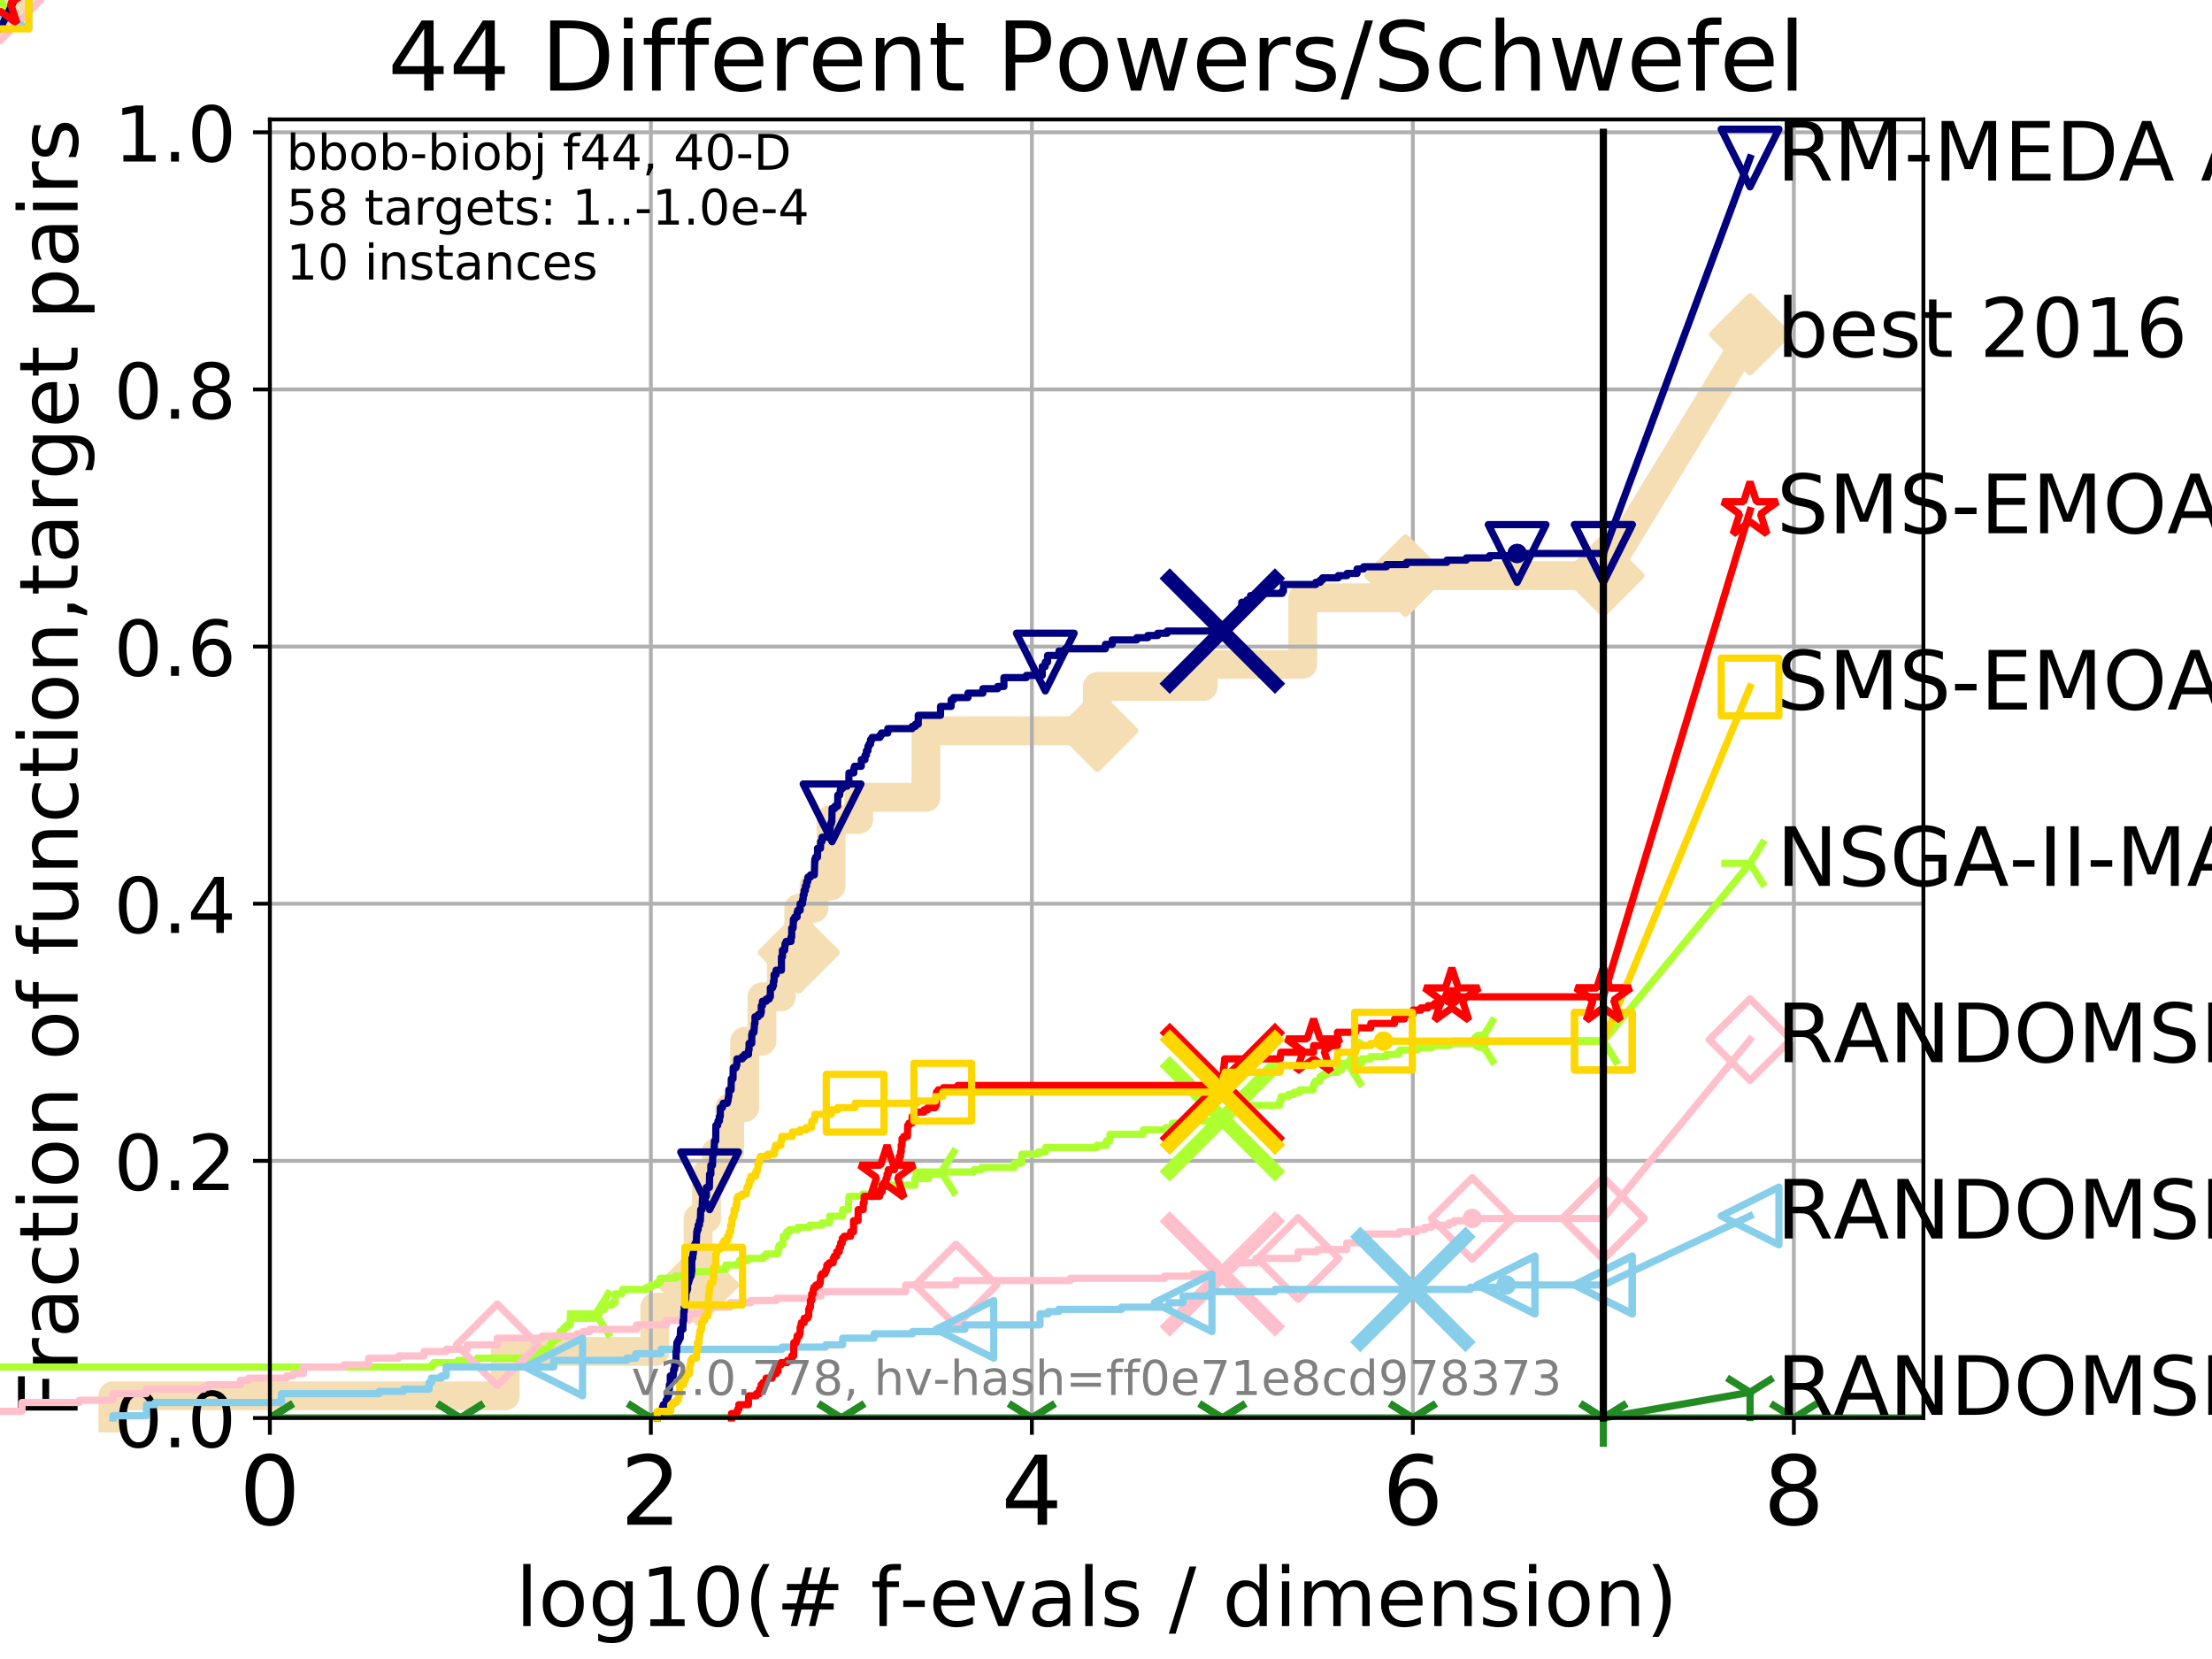 <?xml version="1.0" encoding="utf-8" standalone="no"?>
<!DOCTYPE svg PUBLIC "-//W3C//DTD SVG 1.1//EN"
  "http://www.w3.org/Graphics/SVG/1.1/DTD/svg11.dtd">
<!-- Created with matplotlib (http://matplotlib.org/) -->
<svg height="345pt" version="1.1" viewBox="0 0 460 345" width="460pt" xmlns="http://www.w3.org/2000/svg" xmlns:xlink="http://www.w3.org/1999/xlink">
 <defs>
  <style type="text/css">
*{stroke-linecap:butt;stroke-linejoin:round;}
  </style>
 </defs>
 <g id="figure_1">
  <g id="patch_1">
   <path d="M 0 345.6 
L 460.8 345.6 
L 460.8 0 
L 0 0 
z
" style="fill:#ffffff;"/>
  </g>
  <g id="axes_1">
   <g id="patch_2">
    <path d="M 56.12 294.88 
L 399.984 294.88 
L 399.984 24.84 
L 56.12 24.84 
z
" style="fill:#ffffff;"/>
   </g>
   <g id="line2d_1">
    <path d="M 23.48 294.88 
L 23.48 290.27 
L 105.066 290.27 
L 105.066 281.051 
L 136.166 281.051 
L 136.166 271.831 
L 143.635 271.831 
L 143.635 267.221 
L 145.168 267.221 
L 145.168 253.392 
L 146.92 253.392 
L 146.92 244.173 
L 148.967 244.173 
L 148.967 239.563 
L 151.738 239.563 
L 151.738 230.343 
L 154.867 230.343 
L 154.867 216.514 
L 158.45 216.514 
L 158.45 207.294 
L 162.478 207.294 
L 162.478 198.075 
L 166.114 198.075 
L 166.114 188.855 
L 169.267 188.855 
L 169.267 184.246 
L 172.832 184.246 
L 172.832 170.416 
L 178.569 170.416 
L 178.569 165.807 
L 192.559 165.807 
L 192.559 151.977 
L 228.196 151.977 
L 228.196 142.758 
L 250.195 142.758 
L 250.195 138.148 
L 270.919 138.148 
L 270.919 124.319 
L 292.294 124.319 
L 292.294 119.709 
L 333.43 119.709 
" style="fill:none;stroke:#f5deb3;stroke-linecap:square;stroke-width:6;"/>
   </g>
   <g id="line2d_2">
    <path d="M 0 0 
" style="fill:none;stroke:#f5deb3;stroke-linecap:square;stroke-width:6;"/>
    <defs>
     <path d="M -0 7.778 
L 7.778 0 
L 0 -7.778 
L -7.778 -0 
z
" id="ma27f0356c1" style="stroke:#f5deb3;stroke-linejoin:miter;stroke-width:1.5;"/>
    </defs>
    <g>
     <use style="fill:#f5deb3;stroke:#f5deb3;stroke-linejoin:miter;stroke-width:1.5;" x="0" xlink:href="#ma27f0356c1" y="0"/>
    </g>
   </g>
   <g id="line2d_3">
    <path d="M 333.43 119.709 
L 363.934 69.528 
" style="fill:none;stroke:#f5deb3;stroke-linecap:square;stroke-width:6;"/>
    <g>
     <use style="fill:#f5deb3;stroke:#f5deb3;stroke-linejoin:miter;stroke-width:1.5;" x="333.43" xlink:href="#ma27f0356c1" y="119.709"/>
     <use style="fill:#f5deb3;stroke:#f5deb3;stroke-linejoin:miter;stroke-width:1.5;" x="363.934" xlink:href="#ma27f0356c1" y="69.528"/>
    </g>
   </g>
   <g id="matplotlib.axis_1">
    <g id="xtick_1">
     <g id="line2d_4">
      <path clip-path="url(#p5ac7217ff2)" d="M 56.12 294.88 
L 56.12 24.84 
" style="fill:none;stroke:#b0b0b0;stroke-linecap:square;stroke-width:0.8;"/>
     </g>
     <g id="line2d_5">
      <defs>
       <path d="M 0 0 
L 0 3.5 
" id="m93ca17d968" style="stroke:#000000;stroke-width:0.8;"/>
      </defs>
      <g>
       <use style="stroke:#000000;stroke-width:0.8;" x="56.12" xlink:href="#m93ca17d968" y="294.88"/>
      </g>
     </g>
     <g id="text_1">
      <!-- 0 -->
      <defs>
       <path d="M 31.781 66.406 
Q 24.172 66.406 20.328 58.906 
Q 16.5 51.422 16.5 36.375 
Q 16.5 21.391 20.328 13.891 
Q 24.172 6.391 31.781 6.391 
Q 39.453 6.391 43.281 13.891 
Q 47.125 21.391 47.125 36.375 
Q 47.125 51.422 43.281 58.906 
Q 39.453 66.406 31.781 66.406 
z
M 31.781 74.219 
Q 44.047 74.219 50.516 64.516 
Q 56.984 54.828 56.984 36.375 
Q 56.984 17.969 50.516 8.266 
Q 44.047 -1.422 31.781 -1.422 
Q 19.531 -1.422 13.062 8.266 
Q 6.594 17.969 6.594 36.375 
Q 6.594 54.828 13.062 64.516 
Q 19.531 74.219 31.781 74.219 
z
" id="DejaVuSans-30"/>
      </defs>
      <g transform="translate(49.758 317.077)scale(0.2 -0.2)">
       <use xlink:href="#DejaVuSans-30"/>
      </g>
     </g>
    </g>
    <g id="xtick_2">
     <g id="line2d_6">
      <path clip-path="url(#p5ac7217ff2)" d="M 135.351 294.88 
L 135.351 24.84 
" style="fill:none;stroke:#b0b0b0;stroke-linecap:square;stroke-width:0.8;"/>
     </g>
     <g id="line2d_7">
      <g>
       <use style="stroke:#000000;stroke-width:0.8;" x="135.351" xlink:href="#m93ca17d968" y="294.88"/>
      </g>
     </g>
     <g id="text_2">
      <!-- 2 -->
      <defs>
       <path d="M 19.188 8.297 
L 53.609 8.297 
L 53.609 0 
L 7.328 0 
L 7.328 8.297 
Q 12.938 14.109 22.625 23.891 
Q 32.328 33.688 34.812 36.531 
Q 39.547 41.844 41.422 45.531 
Q 43.312 49.219 43.312 52.781 
Q 43.312 58.594 39.234 62.25 
Q 35.156 65.922 28.609 65.922 
Q 23.969 65.922 18.812 64.312 
Q 13.672 62.703 7.812 59.422 
L 7.812 69.391 
Q 13.766 71.781 18.938 73 
Q 24.125 74.219 28.422 74.219 
Q 39.75 74.219 46.484 68.547 
Q 53.219 62.891 53.219 53.422 
Q 53.219 48.922 51.531 44.891 
Q 49.859 40.875 45.406 35.406 
Q 44.188 33.984 37.641 27.219 
Q 31.109 20.453 19.188 8.297 
z
" id="DejaVuSans-32"/>
      </defs>
      <g transform="translate(128.989 317.077)scale(0.2 -0.2)">
       <use xlink:href="#DejaVuSans-32"/>
      </g>
     </g>
    </g>
    <g id="xtick_3">
     <g id="line2d_8">
      <path clip-path="url(#p5ac7217ff2)" d="M 214.583 294.88 
L 214.583 24.84 
" style="fill:none;stroke:#b0b0b0;stroke-linecap:square;stroke-width:0.8;"/>
     </g>
     <g id="line2d_9">
      <g>
       <use style="stroke:#000000;stroke-width:0.8;" x="214.583" xlink:href="#m93ca17d968" y="294.88"/>
      </g>
     </g>
     <g id="text_3">
      <!-- 4 -->
      <defs>
       <path d="M 37.797 64.312 
L 12.891 25.391 
L 37.797 25.391 
z
M 35.203 72.906 
L 47.609 72.906 
L 47.609 25.391 
L 58.016 25.391 
L 58.016 17.188 
L 47.609 17.188 
L 47.609 0 
L 37.797 0 
L 37.797 17.188 
L 4.891 17.188 
L 4.891 26.703 
z
" id="DejaVuSans-34"/>
      </defs>
      <g transform="translate(208.22 317.077)scale(0.2 -0.2)">
       <use xlink:href="#DejaVuSans-34"/>
      </g>
     </g>
    </g>
    <g id="xtick_4">
     <g id="line2d_10">
      <path clip-path="url(#p5ac7217ff2)" d="M 293.814 294.88 
L 293.814 24.84 
" style="fill:none;stroke:#b0b0b0;stroke-linecap:square;stroke-width:0.8;"/>
     </g>
     <g id="line2d_11">
      <g>
       <use style="stroke:#000000;stroke-width:0.8;" x="293.814" xlink:href="#m93ca17d968" y="294.88"/>
      </g>
     </g>
     <g id="text_4">
      <!-- 6 -->
      <defs>
       <path d="M 33.016 40.375 
Q 26.375 40.375 22.484 35.828 
Q 18.609 31.297 18.609 23.391 
Q 18.609 15.531 22.484 10.953 
Q 26.375 6.391 33.016 6.391 
Q 39.656 6.391 43.531 10.953 
Q 47.406 15.531 47.406 23.391 
Q 47.406 31.297 43.531 35.828 
Q 39.656 40.375 33.016 40.375 
z
M 52.594 71.297 
L 52.594 62.312 
Q 48.875 64.062 45.094 64.984 
Q 41.312 65.922 37.594 65.922 
Q 27.828 65.922 22.672 59.328 
Q 17.531 52.734 16.797 39.406 
Q 19.672 43.656 24.016 45.922 
Q 28.375 48.188 33.594 48.188 
Q 44.578 48.188 50.953 41.516 
Q 57.328 34.859 57.328 23.391 
Q 57.328 12.156 50.688 5.359 
Q 44.047 -1.422 33.016 -1.422 
Q 20.359 -1.422 13.672 8.266 
Q 6.984 17.969 6.984 36.375 
Q 6.984 53.656 15.188 63.938 
Q 23.391 74.219 37.203 74.219 
Q 40.922 74.219 44.703 73.484 
Q 48.484 72.75 52.594 71.297 
z
" id="DejaVuSans-36"/>
      </defs>
      <g transform="translate(287.452 317.077)scale(0.2 -0.2)">
       <use xlink:href="#DejaVuSans-36"/>
      </g>
     </g>
    </g>
    <g id="xtick_5">
     <g id="line2d_12">
      <path clip-path="url(#p5ac7217ff2)" d="M 373.045 294.88 
L 373.045 24.84 
" style="fill:none;stroke:#b0b0b0;stroke-linecap:square;stroke-width:0.8;"/>
     </g>
     <g id="line2d_13">
      <g>
       <use style="stroke:#000000;stroke-width:0.8;" x="373.045" xlink:href="#m93ca17d968" y="294.88"/>
      </g>
     </g>
     <g id="text_5">
      <!-- 8 -->
      <defs>
       <path d="M 31.781 34.625 
Q 24.75 34.625 20.719 30.859 
Q 16.703 27.094 16.703 20.516 
Q 16.703 13.922 20.719 10.156 
Q 24.75 6.391 31.781 6.391 
Q 38.812 6.391 42.859 10.172 
Q 46.922 13.969 46.922 20.516 
Q 46.922 27.094 42.891 30.859 
Q 38.875 34.625 31.781 34.625 
z
M 21.922 38.812 
Q 15.578 40.375 12.031 44.719 
Q 8.5 49.078 8.5 55.328 
Q 8.5 64.062 14.719 69.141 
Q 20.953 74.219 31.781 74.219 
Q 42.672 74.219 48.875 69.141 
Q 55.078 64.062 55.078 55.328 
Q 55.078 49.078 51.531 44.719 
Q 48 40.375 41.703 38.812 
Q 48.828 37.156 52.797 32.312 
Q 56.781 27.484 56.781 20.516 
Q 56.781 9.906 50.312 4.234 
Q 43.844 -1.422 31.781 -1.422 
Q 19.734 -1.422 13.25 4.234 
Q 6.781 9.906 6.781 20.516 
Q 6.781 27.484 10.781 32.312 
Q 14.797 37.156 21.922 38.812 
z
M 18.312 54.391 
Q 18.312 48.734 21.844 45.562 
Q 25.391 42.391 31.781 42.391 
Q 38.141 42.391 41.719 45.562 
Q 45.312 48.734 45.312 54.391 
Q 45.312 60.062 41.719 63.234 
Q 38.141 66.406 31.781 66.406 
Q 25.391 66.406 21.844 63.234 
Q 18.312 60.062 18.312 54.391 
z
" id="DejaVuSans-38"/>
      </defs>
      <g transform="translate(366.683 317.077)scale(0.2 -0.2)">
       <use xlink:href="#DejaVuSans-38"/>
      </g>
     </g>
    </g>
    <g id="text_6">
     <!-- log10(# f-evals / dimension) -->
     <defs>
      <path d="M 9.422 75.984 
L 18.406 75.984 
L 18.406 0 
L 9.422 0 
z
" id="DejaVuSans-6c"/>
      <path d="M 30.609 48.391 
Q 23.391 48.391 19.188 42.75 
Q 14.984 37.109 14.984 27.297 
Q 14.984 17.484 19.156 11.844 
Q 23.344 6.203 30.609 6.203 
Q 37.797 6.203 41.984 11.859 
Q 46.188 17.531 46.188 27.297 
Q 46.188 37.016 41.984 42.703 
Q 37.797 48.391 30.609 48.391 
z
M 30.609 56 
Q 42.328 56 49.016 48.375 
Q 55.719 40.766 55.719 27.297 
Q 55.719 13.875 49.016 6.219 
Q 42.328 -1.422 30.609 -1.422 
Q 18.844 -1.422 12.172 6.219 
Q 5.516 13.875 5.516 27.297 
Q 5.516 40.766 12.172 48.375 
Q 18.844 56 30.609 56 
z
" id="DejaVuSans-6f"/>
      <path d="M 45.406 27.984 
Q 45.406 37.75 41.375 43.109 
Q 37.359 48.484 30.078 48.484 
Q 22.859 48.484 18.828 43.109 
Q 14.797 37.75 14.797 27.984 
Q 14.797 18.266 18.828 12.891 
Q 22.859 7.516 30.078 7.516 
Q 37.359 7.516 41.375 12.891 
Q 45.406 18.266 45.406 27.984 
z
M 54.391 6.781 
Q 54.391 -7.172 48.188 -13.984 
Q 42 -20.797 29.203 -20.797 
Q 24.469 -20.797 20.266 -20.094 
Q 16.062 -19.391 12.109 -17.922 
L 12.109 -9.188 
Q 16.062 -11.328 19.922 -12.344 
Q 23.781 -13.375 27.781 -13.375 
Q 36.625 -13.375 41.016 -8.766 
Q 45.406 -4.156 45.406 5.172 
L 45.406 9.625 
Q 42.625 4.781 38.281 2.391 
Q 33.938 0 27.875 0 
Q 17.828 0 11.672 7.656 
Q 5.516 15.328 5.516 27.984 
Q 5.516 40.672 11.672 48.328 
Q 17.828 56 27.875 56 
Q 33.938 56 38.281 53.609 
Q 42.625 51.219 45.406 46.391 
L 45.406 54.688 
L 54.391 54.688 
z
" id="DejaVuSans-67"/>
      <path d="M 12.406 8.297 
L 28.516 8.297 
L 28.516 63.922 
L 10.984 60.406 
L 10.984 69.391 
L 28.422 72.906 
L 38.281 72.906 
L 38.281 8.297 
L 54.391 8.297 
L 54.391 0 
L 12.406 0 
z
" id="DejaVuSans-31"/>
      <path d="M 31 75.875 
Q 24.469 64.656 21.281 53.656 
Q 18.109 42.672 18.109 31.391 
Q 18.109 20.125 21.312 9.062 
Q 24.516 -2 31 -13.188 
L 23.188 -13.188 
Q 15.875 -1.703 12.234 9.375 
Q 8.594 20.453 8.594 31.391 
Q 8.594 42.281 12.203 53.312 
Q 15.828 64.359 23.188 75.875 
z
" id="DejaVuSans-28"/>
      <path d="M 51.125 44 
L 36.922 44 
L 32.812 27.688 
L 47.125 27.688 
z
M 43.797 71.781 
L 38.719 51.516 
L 52.984 51.516 
L 58.109 71.781 
L 65.922 71.781 
L 60.891 51.516 
L 76.125 51.516 
L 76.125 44 
L 58.984 44 
L 54.984 27.688 
L 70.516 27.688 
L 70.516 20.219 
L 53.078 20.219 
L 48 0 
L 40.188 0 
L 45.219 20.219 
L 30.906 20.219 
L 25.875 0 
L 18.016 0 
L 23.094 20.219 
L 7.719 20.219 
L 7.719 27.688 
L 24.906 27.688 
L 29 44 
L 13.281 44 
L 13.281 51.516 
L 30.906 51.516 
L 35.891 71.781 
z
" id="DejaVuSans-23"/>
      <path id="DejaVuSans-20"/>
      <path d="M 37.109 75.984 
L 37.109 68.5 
L 28.516 68.5 
Q 23.688 68.5 21.797 66.547 
Q 19.922 64.594 19.922 59.516 
L 19.922 54.688 
L 34.719 54.688 
L 34.719 47.703 
L 19.922 47.703 
L 19.922 0 
L 10.891 0 
L 10.891 47.703 
L 2.297 47.703 
L 2.297 54.688 
L 10.891 54.688 
L 10.891 58.5 
Q 10.891 67.625 15.141 71.797 
Q 19.391 75.984 28.609 75.984 
z
" id="DejaVuSans-66"/>
      <path d="M 4.891 31.391 
L 31.203 31.391 
L 31.203 23.391 
L 4.891 23.391 
z
" id="DejaVuSans-2d"/>
      <path d="M 56.203 29.594 
L 56.203 25.203 
L 14.891 25.203 
Q 15.484 15.922 20.484 11.062 
Q 25.484 6.203 34.422 6.203 
Q 39.594 6.203 44.453 7.469 
Q 49.312 8.734 54.109 11.281 
L 54.109 2.781 
Q 49.266 0.734 44.188 -0.344 
Q 39.109 -1.422 33.891 -1.422 
Q 20.797 -1.422 13.156 6.188 
Q 5.516 13.812 5.516 26.812 
Q 5.516 40.234 12.766 48.109 
Q 20.016 56 32.328 56 
Q 43.359 56 49.781 48.891 
Q 56.203 41.797 56.203 29.594 
z
M 47.219 32.234 
Q 47.125 39.594 43.094 43.984 
Q 39.062 48.391 32.422 48.391 
Q 24.906 48.391 20.391 44.141 
Q 15.875 39.891 15.188 32.172 
z
" id="DejaVuSans-65"/>
      <path d="M 2.984 54.688 
L 12.5 54.688 
L 29.594 8.797 
L 46.688 54.688 
L 56.203 54.688 
L 35.688 0 
L 23.484 0 
z
" id="DejaVuSans-76"/>
      <path d="M 34.281 27.484 
Q 23.391 27.484 19.188 25 
Q 14.984 22.516 14.984 16.5 
Q 14.984 11.719 18.141 8.906 
Q 21.297 6.109 26.703 6.109 
Q 34.188 6.109 38.703 11.406 
Q 43.219 16.703 43.219 25.484 
L 43.219 27.484 
z
M 52.203 31.203 
L 52.203 0 
L 43.219 0 
L 43.219 8.297 
Q 40.141 3.328 35.547 0.953 
Q 30.953 -1.422 24.312 -1.422 
Q 15.922 -1.422 10.953 3.297 
Q 6 8.016 6 15.922 
Q 6 25.141 12.172 29.828 
Q 18.359 34.516 30.609 34.516 
L 43.219 34.516 
L 43.219 35.406 
Q 43.219 41.609 39.141 45 
Q 35.062 48.391 27.688 48.391 
Q 23 48.391 18.547 47.266 
Q 14.109 46.141 10.016 43.891 
L 10.016 52.203 
Q 14.938 54.109 19.578 55.047 
Q 24.219 56 28.609 56 
Q 40.484 56 46.344 49.844 
Q 52.203 43.703 52.203 31.203 
z
" id="DejaVuSans-61"/>
      <path d="M 44.281 53.078 
L 44.281 44.578 
Q 40.484 46.531 36.375 47.5 
Q 32.281 48.484 27.875 48.484 
Q 21.188 48.484 17.844 46.438 
Q 14.5 44.391 14.5 40.281 
Q 14.5 37.156 16.891 35.375 
Q 19.281 33.594 26.516 31.984 
L 29.594 31.297 
Q 39.156 29.25 43.188 25.516 
Q 47.219 21.781 47.219 15.094 
Q 47.219 7.469 41.188 3.016 
Q 35.156 -1.422 24.609 -1.422 
Q 20.219 -1.422 15.453 -0.562 
Q 10.688 0.297 5.422 2 
L 5.422 11.281 
Q 10.406 8.688 15.234 7.391 
Q 20.062 6.109 24.812 6.109 
Q 31.156 6.109 34.562 8.281 
Q 37.984 10.453 37.984 14.406 
Q 37.984 18.062 35.516 20.016 
Q 33.062 21.969 24.703 23.781 
L 21.578 24.516 
Q 13.234 26.266 9.516 29.906 
Q 5.812 33.547 5.812 39.891 
Q 5.812 47.609 11.281 51.797 
Q 16.75 56 26.812 56 
Q 31.781 56 36.172 55.266 
Q 40.578 54.547 44.281 53.078 
z
" id="DejaVuSans-73"/>
      <path d="M 25.391 72.906 
L 33.688 72.906 
L 8.297 -9.281 
L 0 -9.281 
z
" id="DejaVuSans-2f"/>
      <path d="M 45.406 46.391 
L 45.406 75.984 
L 54.391 75.984 
L 54.391 0 
L 45.406 0 
L 45.406 8.203 
Q 42.578 3.328 38.25 0.953 
Q 33.938 -1.422 27.875 -1.422 
Q 17.969 -1.422 11.734 6.484 
Q 5.516 14.406 5.516 27.297 
Q 5.516 40.188 11.734 48.094 
Q 17.969 56 27.875 56 
Q 33.938 56 38.25 53.625 
Q 42.578 51.266 45.406 46.391 
z
M 14.797 27.297 
Q 14.797 17.391 18.875 11.75 
Q 22.953 6.109 30.078 6.109 
Q 37.203 6.109 41.297 11.75 
Q 45.406 17.391 45.406 27.297 
Q 45.406 37.203 41.297 42.844 
Q 37.203 48.484 30.078 48.484 
Q 22.953 48.484 18.875 42.844 
Q 14.797 37.203 14.797 27.297 
z
" id="DejaVuSans-64"/>
      <path d="M 9.422 54.688 
L 18.406 54.688 
L 18.406 0 
L 9.422 0 
z
M 9.422 75.984 
L 18.406 75.984 
L 18.406 64.594 
L 9.422 64.594 
z
" id="DejaVuSans-69"/>
      <path d="M 52 44.188 
Q 55.375 50.25 60.062 53.125 
Q 64.75 56 71.094 56 
Q 79.641 56 84.281 50.016 
Q 88.922 44.047 88.922 33.016 
L 88.922 0 
L 79.891 0 
L 79.891 32.719 
Q 79.891 40.578 77.094 44.375 
Q 74.312 48.188 68.609 48.188 
Q 61.625 48.188 57.562 43.547 
Q 53.516 38.922 53.516 30.906 
L 53.516 0 
L 44.484 0 
L 44.484 32.719 
Q 44.484 40.625 41.703 44.406 
Q 38.922 48.188 33.109 48.188 
Q 26.219 48.188 22.156 43.531 
Q 18.109 38.875 18.109 30.906 
L 18.109 0 
L 9.078 0 
L 9.078 54.688 
L 18.109 54.688 
L 18.109 46.188 
Q 21.188 51.219 25.484 53.609 
Q 29.781 56 35.688 56 
Q 41.656 56 45.828 52.969 
Q 50 49.953 52 44.188 
z
" id="DejaVuSans-6d"/>
      <path d="M 54.891 33.016 
L 54.891 0 
L 45.906 0 
L 45.906 32.719 
Q 45.906 40.484 42.875 44.328 
Q 39.844 48.188 33.797 48.188 
Q 26.516 48.188 22.312 43.547 
Q 18.109 38.922 18.109 30.906 
L 18.109 0 
L 9.078 0 
L 9.078 54.688 
L 18.109 54.688 
L 18.109 46.188 
Q 21.344 51.125 25.703 53.562 
Q 30.078 56 35.797 56 
Q 45.219 56 50.047 50.172 
Q 54.891 44.344 54.891 33.016 
z
" id="DejaVuSans-6e"/>
      <path d="M 8.016 75.875 
L 15.828 75.875 
Q 23.141 64.359 26.781 53.312 
Q 30.422 42.281 30.422 31.391 
Q 30.422 20.453 26.781 9.375 
Q 23.141 -1.703 15.828 -13.188 
L 8.016 -13.188 
Q 14.5 -2 17.703 9.062 
Q 20.906 20.125 20.906 31.391 
Q 20.906 42.672 17.703 53.656 
Q 14.5 64.656 8.016 75.875 
z
" id="DejaVuSans-29"/>
     </defs>
     <g transform="translate(107.211 338.154)scale(0.17 -0.17)">
      <use xlink:href="#DejaVuSans-6c"/>
      <use x="27.783" xlink:href="#DejaVuSans-6f"/>
      <use x="88.965" xlink:href="#DejaVuSans-67"/>
      <use x="152.441" xlink:href="#DejaVuSans-31"/>
      <use x="216.064" xlink:href="#DejaVuSans-30"/>
      <use x="279.688" xlink:href="#DejaVuSans-28"/>
      <use x="318.701" xlink:href="#DejaVuSans-23"/>
      <use x="402.49" xlink:href="#DejaVuSans-20"/>
      <use x="434.277" xlink:href="#DejaVuSans-66"/>
      <use x="469.404" xlink:href="#DejaVuSans-2d"/>
      <use x="505.488" xlink:href="#DejaVuSans-65"/>
      <use x="567.012" xlink:href="#DejaVuSans-76"/>
      <use x="626.191" xlink:href="#DejaVuSans-61"/>
      <use x="687.471" xlink:href="#DejaVuSans-6c"/>
      <use x="715.254" xlink:href="#DejaVuSans-73"/>
      <use x="767.354" xlink:href="#DejaVuSans-20"/>
      <use x="799.141" xlink:href="#DejaVuSans-2f"/>
      <use x="832.832" xlink:href="#DejaVuSans-20"/>
      <use x="864.619" xlink:href="#DejaVuSans-64"/>
      <use x="928.096" xlink:href="#DejaVuSans-69"/>
      <use x="955.879" xlink:href="#DejaVuSans-6d"/>
      <use x="1053.291" xlink:href="#DejaVuSans-65"/>
      <use x="1114.814" xlink:href="#DejaVuSans-6e"/>
      <use x="1178.193" xlink:href="#DejaVuSans-73"/>
      <use x="1230.293" xlink:href="#DejaVuSans-69"/>
      <use x="1258.076" xlink:href="#DejaVuSans-6f"/>
      <use x="1319.258" xlink:href="#DejaVuSans-6e"/>
      <use x="1382.637" xlink:href="#DejaVuSans-29"/>
     </g>
    </g>
   </g>
   <g id="matplotlib.axis_2">
    <g id="ytick_1">
     <g id="line2d_14">
      <path clip-path="url(#p5ac7217ff2)" d="M 56.12 294.88 
L 399.984 294.88 
" style="fill:none;stroke:#b0b0b0;stroke-linecap:square;stroke-width:0.8;"/>
     </g>
     <g id="line2d_15">
      <defs>
       <path d="M 0 0 
L -3.5 0 
" id="mbaabdb7a7c" style="stroke:#000000;stroke-width:0.8;"/>
      </defs>
      <g>
       <use style="stroke:#000000;stroke-width:0.8;" x="56.12" xlink:href="#mbaabdb7a7c" y="294.88"/>
      </g>
     </g>
     <g id="text_7">
      <!-- 0.0 -->
      <defs>
       <path d="M 10.688 12.406 
L 21 12.406 
L 21 0 
L 10.688 0 
z
" id="DejaVuSans-2e"/>
      </defs>
      <g transform="translate(23.675 300.959)scale(0.16 -0.16)">
       <use xlink:href="#DejaVuSans-30"/>
       <use x="63.623" xlink:href="#DejaVuSans-2e"/>
       <use x="95.41" xlink:href="#DejaVuSans-30"/>
      </g>
     </g>
    </g>
    <g id="ytick_2">
     <g id="line2d_16">
      <path clip-path="url(#p5ac7217ff2)" d="M 56.12 241.407 
L 399.984 241.407 
" style="fill:none;stroke:#b0b0b0;stroke-linecap:square;stroke-width:0.8;"/>
     </g>
     <g id="line2d_17">
      <g>
       <use style="stroke:#000000;stroke-width:0.8;" x="56.12" xlink:href="#mbaabdb7a7c" y="241.407"/>
      </g>
     </g>
     <g id="text_8">
      <!-- 0.2 -->
      <g transform="translate(23.675 247.485)scale(0.16 -0.16)">
       <use xlink:href="#DejaVuSans-30"/>
       <use x="63.623" xlink:href="#DejaVuSans-2e"/>
       <use x="95.41" xlink:href="#DejaVuSans-32"/>
      </g>
     </g>
    </g>
    <g id="ytick_3">
     <g id="line2d_18">
      <path clip-path="url(#p5ac7217ff2)" d="M 56.12 187.933 
L 399.984 187.933 
" style="fill:none;stroke:#b0b0b0;stroke-linecap:square;stroke-width:0.8;"/>
     </g>
     <g id="line2d_19">
      <g>
       <use style="stroke:#000000;stroke-width:0.8;" x="56.12" xlink:href="#mbaabdb7a7c" y="187.933"/>
      </g>
     </g>
     <g id="text_9">
      <!-- 0.4 -->
      <g transform="translate(23.675 194.012)scale(0.16 -0.16)">
       <use xlink:href="#DejaVuSans-30"/>
       <use x="63.623" xlink:href="#DejaVuSans-2e"/>
       <use x="95.41" xlink:href="#DejaVuSans-34"/>
      </g>
     </g>
    </g>
    <g id="ytick_4">
     <g id="line2d_20">
      <path clip-path="url(#p5ac7217ff2)" d="M 56.12 134.46 
L 399.984 134.46 
" style="fill:none;stroke:#b0b0b0;stroke-linecap:square;stroke-width:0.8;"/>
     </g>
     <g id="line2d_21">
      <g>
       <use style="stroke:#000000;stroke-width:0.8;" x="56.12" xlink:href="#mbaabdb7a7c" y="134.46"/>
      </g>
     </g>
     <g id="text_10">
      <!-- 0.6 -->
      <g transform="translate(23.675 140.539)scale(0.16 -0.16)">
       <use xlink:href="#DejaVuSans-30"/>
       <use x="63.623" xlink:href="#DejaVuSans-2e"/>
       <use x="95.41" xlink:href="#DejaVuSans-36"/>
      </g>
     </g>
    </g>
    <g id="ytick_5">
     <g id="line2d_22">
      <path clip-path="url(#p5ac7217ff2)" d="M 56.12 80.987 
L 399.984 80.987 
" style="fill:none;stroke:#b0b0b0;stroke-linecap:square;stroke-width:0.8;"/>
     </g>
     <g id="line2d_23">
      <g>
       <use style="stroke:#000000;stroke-width:0.8;" x="56.12" xlink:href="#mbaabdb7a7c" y="80.987"/>
      </g>
     </g>
     <g id="text_11">
      <!-- 0.8 -->
      <g transform="translate(23.675 87.066)scale(0.16 -0.16)">
       <use xlink:href="#DejaVuSans-30"/>
       <use x="63.623" xlink:href="#DejaVuSans-2e"/>
       <use x="95.41" xlink:href="#DejaVuSans-38"/>
      </g>
     </g>
    </g>
    <g id="ytick_6">
     <g id="line2d_24">
      <path clip-path="url(#p5ac7217ff2)" d="M 56.12 27.514 
L 399.984 27.514 
" style="fill:none;stroke:#b0b0b0;stroke-linecap:square;stroke-width:0.8;"/>
     </g>
     <g id="line2d_25">
      <g>
       <use style="stroke:#000000;stroke-width:0.8;" x="56.12" xlink:href="#mbaabdb7a7c" y="27.514"/>
      </g>
     </g>
     <g id="text_12">
      <!-- 1.0 -->
      <g transform="translate(23.675 33.592)scale(0.16 -0.16)">
       <use xlink:href="#DejaVuSans-31"/>
       <use x="63.623" xlink:href="#DejaVuSans-2e"/>
       <use x="95.41" xlink:href="#DejaVuSans-30"/>
      </g>
     </g>
    </g>
    <g id="text_13">
     <!-- Fraction of function,target pairs -->
     <defs>
      <path d="M 9.812 72.906 
L 51.703 72.906 
L 51.703 64.594 
L 19.672 64.594 
L 19.672 43.109 
L 48.578 43.109 
L 48.578 34.812 
L 19.672 34.812 
L 19.672 0 
L 9.812 0 
z
" id="DejaVuSans-46"/>
      <path d="M 41.109 46.297 
Q 39.594 47.172 37.812 47.578 
Q 36.031 48 33.891 48 
Q 26.266 48 22.188 43.047 
Q 18.109 38.094 18.109 28.812 
L 18.109 0 
L 9.078 0 
L 9.078 54.688 
L 18.109 54.688 
L 18.109 46.188 
Q 20.953 51.172 25.484 53.578 
Q 30.031 56 36.531 56 
Q 37.453 56 38.578 55.875 
Q 39.703 55.766 41.062 55.516 
z
" id="DejaVuSans-72"/>
      <path d="M 48.781 52.594 
L 48.781 44.188 
Q 44.969 46.297 41.141 47.344 
Q 37.312 48.391 33.406 48.391 
Q 24.656 48.391 19.812 42.844 
Q 14.984 37.312 14.984 27.297 
Q 14.984 17.281 19.812 11.734 
Q 24.656 6.203 33.406 6.203 
Q 37.312 6.203 41.141 7.25 
Q 44.969 8.297 48.781 10.406 
L 48.781 2.094 
Q 45.016 0.344 40.984 -0.531 
Q 36.969 -1.422 32.422 -1.422 
Q 20.062 -1.422 12.781 6.344 
Q 5.516 14.109 5.516 27.297 
Q 5.516 40.672 12.859 48.328 
Q 20.219 56 33.016 56 
Q 37.156 56 41.109 55.141 
Q 45.062 54.297 48.781 52.594 
z
" id="DejaVuSans-63"/>
      <path d="M 18.312 70.219 
L 18.312 54.688 
L 36.812 54.688 
L 36.812 47.703 
L 18.312 47.703 
L 18.312 18.016 
Q 18.312 11.328 20.141 9.422 
Q 21.969 7.516 27.594 7.516 
L 36.812 7.516 
L 36.812 0 
L 27.594 0 
Q 17.188 0 13.234 3.875 
Q 9.281 7.766 9.281 18.016 
L 9.281 47.703 
L 2.688 47.703 
L 2.688 54.688 
L 9.281 54.688 
L 9.281 70.219 
z
" id="DejaVuSans-74"/>
      <path d="M 8.5 21.578 
L 8.5 54.688 
L 17.484 54.688 
L 17.484 21.922 
Q 17.484 14.156 20.5 10.266 
Q 23.531 6.391 29.594 6.391 
Q 36.859 6.391 41.078 11.031 
Q 45.312 15.672 45.312 23.688 
L 45.312 54.688 
L 54.297 54.688 
L 54.297 0 
L 45.312 0 
L 45.312 8.406 
Q 42.047 3.422 37.719 1 
Q 33.406 -1.422 27.688 -1.422 
Q 18.266 -1.422 13.375 4.438 
Q 8.5 10.297 8.5 21.578 
z
M 31.109 56 
z
" id="DejaVuSans-75"/>
      <path d="M 11.719 12.406 
L 22.016 12.406 
L 22.016 4 
L 14.016 -11.625 
L 7.719 -11.625 
L 11.719 4 
z
" id="DejaVuSans-2c"/>
      <path d="M 18.109 8.203 
L 18.109 -20.797 
L 9.078 -20.797 
L 9.078 54.688 
L 18.109 54.688 
L 18.109 46.391 
Q 20.953 51.266 25.266 53.625 
Q 29.594 56 35.594 56 
Q 45.562 56 51.781 48.094 
Q 58.016 40.188 58.016 27.297 
Q 58.016 14.406 51.781 6.484 
Q 45.562 -1.422 35.594 -1.422 
Q 29.594 -1.422 25.266 0.953 
Q 20.953 3.328 18.109 8.203 
z
M 48.688 27.297 
Q 48.688 37.203 44.609 42.844 
Q 40.531 48.484 33.406 48.484 
Q 26.266 48.484 22.188 42.844 
Q 18.109 37.203 18.109 27.297 
Q 18.109 17.391 22.188 11.75 
Q 26.266 6.109 33.406 6.109 
Q 40.531 6.109 44.609 11.75 
Q 48.688 17.391 48.688 27.297 
z
" id="DejaVuSans-70"/>
     </defs>
     <g transform="translate(16.14 294.999)rotate(-90)scale(0.17 -0.17)">
      <use xlink:href="#DejaVuSans-46"/>
      <use x="57.41" xlink:href="#DejaVuSans-72"/>
      <use x="98.523" xlink:href="#DejaVuSans-61"/>
      <use x="159.803" xlink:href="#DejaVuSans-63"/>
      <use x="214.783" xlink:href="#DejaVuSans-74"/>
      <use x="253.992" xlink:href="#DejaVuSans-69"/>
      <use x="281.775" xlink:href="#DejaVuSans-6f"/>
      <use x="342.957" xlink:href="#DejaVuSans-6e"/>
      <use x="406.336" xlink:href="#DejaVuSans-20"/>
      <use x="438.123" xlink:href="#DejaVuSans-6f"/>
      <use x="499.305" xlink:href="#DejaVuSans-66"/>
      <use x="534.51" xlink:href="#DejaVuSans-20"/>
      <use x="566.297" xlink:href="#DejaVuSans-66"/>
      <use x="601.502" xlink:href="#DejaVuSans-75"/>
      <use x="664.881" xlink:href="#DejaVuSans-6e"/>
      <use x="728.26" xlink:href="#DejaVuSans-63"/>
      <use x="783.24" xlink:href="#DejaVuSans-74"/>
      <use x="822.449" xlink:href="#DejaVuSans-69"/>
      <use x="850.232" xlink:href="#DejaVuSans-6f"/>
      <use x="911.414" xlink:href="#DejaVuSans-6e"/>
      <use x="974.793" xlink:href="#DejaVuSans-2c"/>
      <use x="1006.58" xlink:href="#DejaVuSans-74"/>
      <use x="1045.789" xlink:href="#DejaVuSans-61"/>
      <use x="1107.068" xlink:href="#DejaVuSans-72"/>
      <use x="1148.166" xlink:href="#DejaVuSans-67"/>
      <use x="1211.643" xlink:href="#DejaVuSans-65"/>
      <use x="1273.166" xlink:href="#DejaVuSans-74"/>
      <use x="1312.375" xlink:href="#DejaVuSans-20"/>
      <use x="1344.162" xlink:href="#DejaVuSans-70"/>
      <use x="1407.639" xlink:href="#DejaVuSans-61"/>
      <use x="1468.918" xlink:href="#DejaVuSans-69"/>
      <use x="1496.701" xlink:href="#DejaVuSans-72"/>
      <use x="1537.814" xlink:href="#DejaVuSans-73"/>
     </g>
    </g>
   </g>
   <g id="line2d_26">
    <defs>
     <path d="M 0 1.5 
C 0.398 1.5 0.779 1.342 1.061 1.061 
C 1.342 0.779 1.5 0.398 1.5 0 
C 1.5 -0.398 1.342 -0.779 1.061 -1.061 
C 0.779 -1.342 0.398 -1.5 0 -1.5 
C -0.398 -1.5 -0.779 -1.342 -1.061 -1.061 
C -1.342 -0.779 -1.5 -0.398 -1.5 0 
C -1.5 0.398 -1.342 0.779 -1.061 1.061 
C -0.779 1.342 -0.398 1.5 0 1.5 
z
" id="mbe93c512fd" style="stroke:#f5deb3;"/>
    </defs>
    <g>
     <use style="fill:#f5deb3;stroke:#f5deb3;" x="292.294" xlink:href="#mbe93c512fd" y="119.709"/>
     <use style="fill:#f5deb3;stroke:#f5deb3;" x="292.294" xlink:href="#mbe93c512fd" y="119.709"/>
    </g>
   </g>
   <g id="line2d_27">
    <g>
     <use style="fill:#f5deb3;stroke:#f5deb3;stroke-linejoin:miter;stroke-width:1.5;" x="145.168" xlink:href="#ma27f0356c1" y="267.221"/>
     <use style="fill:#f5deb3;stroke:#f5deb3;stroke-linejoin:miter;stroke-width:1.5;" x="166.114" xlink:href="#ma27f0356c1" y="198.075"/>
     <use style="fill:#f5deb3;stroke:#f5deb3;stroke-linejoin:miter;stroke-width:1.5;" x="228.196" xlink:href="#ma27f0356c1" y="151.977"/>
     <use style="fill:#f5deb3;stroke:#f5deb3;stroke-linejoin:miter;stroke-width:1.5;" x="292.294" xlink:href="#ma27f0356c1" y="119.709"/>
     <use style="fill:#f5deb3;stroke:#f5deb3;stroke-linejoin:miter;stroke-width:1.5;" x="292.294" xlink:href="#ma27f0356c1" y="119.709"/>
     <use style="fill:#f5deb3;stroke:#f5deb3;stroke-linejoin:miter;stroke-width:1.5;" x="333.43" xlink:href="#ma27f0356c1" y="119.709"/>
    </g>
   </g>
   <g id="line2d_28">
    <defs>
     <path d="M 0 1.5 
C 0.398 1.5 0.779 1.342 1.061 1.061 
C 1.342 0.779 1.5 0.398 1.5 0 
C 1.5 -0.398 1.342 -0.779 1.061 -1.061 
C 0.779 -1.342 0.398 -1.5 0 -1.5 
C -0.398 -1.5 -0.779 -1.342 -1.061 -1.061 
C -1.342 -0.779 -1.5 -0.398 -1.5 0 
C -1.5 0.398 -1.342 0.779 -1.061 1.061 
C -0.779 1.342 -0.398 1.5 0 1.5 
z
" id="m39055fa00a" style="stroke:#adff2f;"/>
    </defs>
    <g>
     <use style="fill:#adff2f;stroke:#adff2f;" x="307.803" xlink:href="#m39055fa00a" y="216.514"/>
     <use style="fill:#adff2f;stroke:#adff2f;" x="307.803" xlink:href="#m39055fa00a" y="216.514"/>
    </g>
   </g>
   <g id="line2d_29">
    <path d="M -1 284.278 
L 89.843 284.278 
L 89.843 283.817 
L 90.262 283.817 
L 90.262 283.356 
L 95.256 283.356 
L 95.256 282.895 
L 99.227 282.895 
L 99.227 282.434 
L 110.289 282.434 
L 110.289 281.973 
L 111.637 281.973 
L 111.637 281.512 
L 112.323 281.512 
L 112.323 281.051 
L 112.632 281.051 
L 112.632 280.59 
L 114.275 280.59 
L 114.363 279.668 
L 114.694 279.668 
L 114.694 279.207 
L 114.865 279.207 
L 114.865 278.746 
L 115.463 278.746 
L 115.463 278.285 
L 116.238 278.285 
L 116.238 277.363 
L 116.484 277.363 
L 116.484 276.902 
L 117.042 276.902 
L 117.042 276.441 
L 117.387 276.441 
L 117.387 275.98 
L 117.94 275.98 
L 117.94 275.519 
L 118.568 275.519 
L 118.568 274.136 
L 123.909 274.136 
L 123.909 273.214 
L 124.598 273.214 
L 124.598 272.292 
L 125.74 272.292 
L 125.74 271.37 
L 127.292 271.37 
L 127.292 270.909 
L 127.913 270.909 
L 127.913 269.065 
L 129.313 269.065 
L 129.313 268.604 
L 129.465 268.604 
L 129.465 268.143 
L 134.491 268.143 
L 134.491 267.682 
L 135.347 267.682 
L 135.347 267.221 
L 136.636 267.221 
L 136.636 266.76 
L 137.263 266.76 
L 137.263 265.838 
L 140.499 265.838 
L 140.499 265.378 
L 142.516 265.378 
L 142.516 264.456 
L 148.511 264.456 
L 148.511 263.995 
L 150.914 263.995 
L 150.914 263.073 
L 153.527 263.073 
L 153.527 262.612 
L 153.73 262.612 
L 153.73 262.151 
L 155.482 262.151 
L 155.482 261.69 
L 158.757 261.69 
L 158.757 261.229 
L 159.306 261.229 
L 159.306 260.768 
L 161.742 260.768 
L 161.742 260.307 
L 161.87 260.307 
L 161.87 259.385 
L 162.06 259.385 
L 162.06 258.924 
L 162.803 258.924 
L 162.89 257.08 
L 163.581 257.08 
L 163.581 256.158 
L 164.154 256.158 
L 164.154 255.697 
L 165.905 255.697 
L 165.905 255.236 
L 168.383 255.236 
L 168.383 254.775 
L 170.929 254.775 
L 170.929 254.314 
L 172.515 254.314 
L 172.515 252.931 
L 175.228 252.931 
L 175.228 251.548 
L 176.427 251.548 
L 176.523 248.782 
L 179.348 248.782 
L 179.348 248.321 
L 182.284 248.321 
L 182.284 246.938 
L 182.514 246.938 
L 182.514 246.477 
L 190.25 246.477 
L 190.25 245.095 
L 193.109 245.095 
L 193.109 244.173 
L 195.753 244.173 
L 195.753 243.712 
L 202.519 243.712 
L 202.519 243.251 
L 204.108 243.251 
L 204.108 242.79 
L 210.926 242.79 
L 210.926 241.868 
L 212.499 241.868 
L 212.499 240.024 
L 215.957 240.024 
L 215.957 239.563 
L 217.408 239.563 
L 217.408 238.641 
L 228.14 238.641 
L 228.14 238.18 
L 230.087 238.18 
L 230.087 237.258 
L 230.822 237.258 
L 230.822 235.875 
L 237.76 235.875 
L 237.76 234.953 
L 242.442 234.953 
L 242.442 234.492 
L 243.824 234.492 
L 243.824 233.57 
L 248.566 233.57 
L 248.566 233.109 
L 254.146 233.109 
L 254.146 232.648 
L 254.765 232.648 
L 254.765 231.726 
L 255.032 231.726 
L 255.032 231.265 
L 257.986 231.265 
L 257.986 230.343 
L 259.798 230.343 
L 259.798 229.882 
L 266.098 229.882 
L 266.098 228.96 
L 266.41 228.96 
L 266.41 228.038 
L 267.919 228.038 
L 267.919 227.577 
L 269.151 227.577 
L 269.151 227.116 
L 270.285 227.116 
L 270.285 226.655 
L 273.083 226.655 
L 273.083 225.734 
L 273.291 225.734 
L 273.291 225.273 
L 273.558 225.273 
L 273.558 224.812 
L 274.514 224.812 
L 274.514 223.89 
L 275.176 223.89 
L 275.176 223.429 
L 275.983 223.429 
L 275.983 222.968 
L 278.193 222.968 
L 278.193 222.507 
L 278.971 222.507 
L 279.078 221.585 
L 280.256 221.585 
L 280.256 221.124 
L 283.164 221.124 
L 283.164 220.202 
L 285.017 220.202 
L 285.017 219.741 
L 288.298 219.741 
L 288.298 219.28 
L 290.783 219.28 
L 290.783 218.819 
L 291.114 218.819 
L 291.114 218.358 
L 294.731 218.358 
L 294.731 217.897 
L 297.719 217.897 
L 297.719 217.436 
L 301.407 217.436 
L 301.407 216.975 
L 307.803 216.975 
L 307.803 216.514 
L 333.43 216.514 
L 333.43 216.514 
" style="fill:none;stroke:#adff2f;stroke-linecap:square;stroke-width:1.5;"/>
   </g>
   <g id="line2d_30">
    <defs>
     <path d="M 0 0 
L -6 -0 
M 0 0 
L 3 4.8 
M 0 0 
L 3 -4.8 
" id="m391722b5de" style="stroke:#adff2f;stroke-width:1.5;"/>
    </defs>
    <g>
     <use style="fill:none;stroke:#adff2f;stroke-width:1.5;" x="123.909" xlink:href="#m391722b5de" y="273.214"/>
     <use style="fill:none;stroke:#adff2f;stroke-width:1.5;" x="195.753" xlink:href="#m391722b5de" y="243.712"/>
     <use style="fill:none;stroke:#adff2f;stroke-width:1.5;" x="280.256" xlink:href="#m391722b5de" y="221.124"/>
     <use style="fill:none;stroke:#adff2f;stroke-width:1.5;" x="307.803" xlink:href="#m391722b5de" y="216.514"/>
     <use style="fill:none;stroke:#adff2f;stroke-width:1.5;" x="333.43" xlink:href="#m391722b5de" y="216.514"/>
    </g>
   </g>
   <g id="line2d_31">
    <path d="M 0 0 
" style="fill:none;stroke:#adff2f;stroke-linecap:square;stroke-width:1.5;"/>
    <g>
     <use style="fill:none;stroke:#adff2f;stroke-width:1.5;" x="0" xlink:href="#m391722b5de" y="0"/>
    </g>
   </g>
   <g id="line2d_32">
    <path clip-path="url(#p5ac7217ff2)" d="M 254.199 232.648 
" style="fill:none;stroke:#adff2f;stroke-linecap:square;stroke-width:1.5;"/>
    <defs>
     <path d="M -12 12 
L 12 -12 
M -12 -12 
L 12 12 
" id="m6c89f64ac7" style="stroke:#adff2f;stroke-width:3;"/>
    </defs>
    <g clip-path="url(#p5ac7217ff2)">
     <use style="fill:#adff2f;stroke:#adff2f;stroke-width:3;" x="254.199" xlink:href="#m6c89f64ac7" y="232.648"/>
    </g>
   </g>
   <g id="line2d_33">
    <path clip-path="url(#p5ac7217ff2)" d="M 56.12 294.88 
L 56.12 294.88 
L 56.12 294.88 
L 56.12 294.88 
L 399.984 294.88 
" style="fill:none;stroke:#228b22;stroke-linecap:square;stroke-width:1.5;"/>
   </g>
   <g id="line2d_34">
    <defs>
     <path d="M 0 0 
L 0 6 
M 0 0 
L 4.8 -3 
M 0 0 
L -4.8 -3 
" id="m72dd7919c8" style="stroke:#228b22;stroke-width:1.5;"/>
    </defs>
    <g clip-path="url(#p5ac7217ff2)">
     <use style="fill:none;stroke:#228b22;stroke-width:1.5;" x="56.12" xlink:href="#m72dd7919c8" y="294.88"/>
     <use style="fill:none;stroke:#228b22;stroke-width:1.5;" x="56.12" xlink:href="#m72dd7919c8" y="294.88"/>
     <use style="fill:none;stroke:#228b22;stroke-width:1.5;" x="56.12" xlink:href="#m72dd7919c8" y="294.88"/>
     <use style="fill:none;stroke:#228b22;stroke-width:1.5;" x="56.12" xlink:href="#m72dd7919c8" y="294.88"/>
     <use style="fill:none;stroke:#228b22;stroke-width:1.5;" x="95.736" xlink:href="#m72dd7919c8" y="294.88"/>
     <use style="fill:none;stroke:#228b22;stroke-width:1.5;" x="95.736" xlink:href="#m72dd7919c8" y="294.88"/>
     <use style="fill:none;stroke:#228b22;stroke-width:1.5;" x="135.351" xlink:href="#m72dd7919c8" y="294.88"/>
     <use style="fill:none;stroke:#228b22;stroke-width:1.5;" x="135.351" xlink:href="#m72dd7919c8" y="294.88"/>
     <use style="fill:none;stroke:#228b22;stroke-width:1.5;" x="174.967" xlink:href="#m72dd7919c8" y="294.88"/>
     <use style="fill:none;stroke:#228b22;stroke-width:1.5;" x="174.967" xlink:href="#m72dd7919c8" y="294.88"/>
     <use style="fill:none;stroke:#228b22;stroke-width:1.5;" x="214.583" xlink:href="#m72dd7919c8" y="294.88"/>
     <use style="fill:none;stroke:#228b22;stroke-width:1.5;" x="214.583" xlink:href="#m72dd7919c8" y="294.88"/>
     <use style="fill:none;stroke:#228b22;stroke-width:1.5;" x="254.198" xlink:href="#m72dd7919c8" y="294.88"/>
     <use style="fill:none;stroke:#228b22;stroke-width:1.5;" x="254.198" xlink:href="#m72dd7919c8" y="294.88"/>
     <use style="fill:none;stroke:#228b22;stroke-width:1.5;" x="293.814" xlink:href="#m72dd7919c8" y="294.88"/>
     <use style="fill:none;stroke:#228b22;stroke-width:1.5;" x="293.814" xlink:href="#m72dd7919c8" y="294.88"/>
     <use style="fill:none;stroke:#228b22;stroke-width:1.5;" x="333.43" xlink:href="#m72dd7919c8" y="294.88"/>
     <use style="fill:none;stroke:#228b22;stroke-width:1.5;" x="333.43" xlink:href="#m72dd7919c8" y="294.88"/>
     <use style="fill:none;stroke:#228b22;stroke-width:1.5;" x="373.045" xlink:href="#m72dd7919c8" y="294.88"/>
    </g>
   </g>
   <g id="line2d_35">
    <path clip-path="url(#p5ac7217ff2)" d="M 0 0 
" style="fill:none;stroke:#228b22;stroke-linecap:square;stroke-width:1.5;"/>
    <g clip-path="url(#p5ac7217ff2)">
     <use style="fill:none;stroke:#228b22;stroke-width:1.5;" x="0" xlink:href="#m72dd7919c8" y="0"/>
    </g>
   </g>
   <g id="line2d_36">
    <defs>
     <path d="M 0 1.5 
C 0.398 1.5 0.779 1.342 1.061 1.061 
C 1.342 0.779 1.5 0.398 1.5 0 
C 1.5 -0.398 1.342 -0.779 1.061 -1.061 
C 0.779 -1.342 0.398 -1.5 0 -1.5 
C -0.398 -1.5 -0.779 -1.342 -1.061 -1.061 
C -1.342 -0.779 -1.5 -0.398 -1.5 0 
C -1.5 0.398 -1.342 0.779 -1.061 1.061 
C -0.779 1.342 -0.398 1.5 0 1.5 
z
" id="m3ec95dcdb1" style="stroke:#ffc0cb;"/>
    </defs>
    <g>
     <use style="fill:#ffc0cb;stroke:#ffc0cb;" x="306.162" xlink:href="#m3ec95dcdb1" y="253.392"/>
     <use style="fill:#ffc0cb;stroke:#ffc0cb;" x="306.162" xlink:href="#m3ec95dcdb1" y="253.392"/>
    </g>
   </g>
   <g id="line2d_37">
    <path d="M -1 293.497 
L 4.579 293.497 
L 4.579 291.653 
L 16.504 291.653 
L 16.504 291.192 
L 23.48 291.192 
L 23.48 289.809 
L 30.456 289.809 
L 30.456 288.887 
L 42.382 288.887 
L 42.382 288.426 
L 43.312 288.426 
L 43.312 287.965 
L 49.983 287.965 
L 49.983 287.043 
L 51.735 287.043 
L 51.735 286.582 
L 59.612 286.582 
L 59.612 286.121 
L 60.962 286.121 
L 60.962 285.66 
L 63.096 285.66 
L 63.096 284.278 
L 71.537 284.278 
L 71.537 283.817 
L 76.661 283.817 
L 76.661 282.434 
L 82.928 282.434 
L 82.928 281.973 
L 88.191 281.973 
L 88.191 281.051 
L 92.838 281.051 
L 92.838 280.59 
L 97.139 280.59 
L 97.139 279.668 
L 103.414 279.668 
L 103.414 278.285 
L 112.777 278.285 
L 112.777 277.824 
L 119.969 277.824 
L 119.969 277.363 
L 121.275 277.363 
L 121.275 276.902 
L 122.643 276.902 
L 122.643 276.441 
L 132.393 276.441 
L 132.393 275.519 
L 138.602 275.519 
L 138.602 274.597 
L 143.24 274.597 
L 143.24 273.214 
L 146.399 273.214 
L 146.399 272.292 
L 146.566 272.292 
L 146.566 271.831 
L 151.893 271.831 
L 151.893 270.909 
L 156.156 270.909 
L 156.156 270.448 
L 161.436 270.448 
L 161.436 269.987 
L 169.289 269.987 
L 169.289 269.526 
L 170.791 269.526 
L 170.791 268.604 
L 188.348 268.604 
L 188.348 267.221 
L 198.808 267.221 
L 198.808 266.299 
L 222.573 266.299 
L 222.573 265.838 
L 242.194 265.838 
L 242.194 265.378 
L 248.078 265.378 
L 248.078 264.917 
L 254.349 264.917 
L 254.349 264.456 
L 254.569 264.456 
L 254.569 263.534 
L 256.089 263.534 
L 256.089 262.612 
L 261.148 262.612 
L 261.148 261.69 
L 269.947 261.69 
L 269.947 260.307 
L 273.989 260.307 
L 273.989 259.846 
L 280.067 259.846 
L 280.067 258.463 
L 283.521 258.463 
L 283.521 256.619 
L 291.013 256.619 
L 291.013 256.158 
L 294.65 256.158 
L 294.65 255.697 
L 296.215 255.697 
L 296.215 255.236 
L 297.65 255.236 
L 297.65 254.775 
L 301.352 254.775 
L 301.352 254.314 
L 302.427 254.314 
L 302.427 253.853 
L 306.162 253.853 
L 306.162 253.392 
L 333.43 253.392 
" style="fill:none;stroke:#ffc0cb;stroke-linecap:square;stroke-width:1.5;"/>
   </g>
   <g id="line2d_38">
    <defs>
     <path d="M -0 8.485 
L 8.485 0 
L 0 -8.485 
L -8.485 -0 
z
" id="m5f88a72f15" style="stroke:#ffc0cb;stroke-linejoin:miter;stroke-width:1.5;"/>
    </defs>
    <g>
     <use style="fill:none;stroke:#ffc0cb;stroke-linejoin:miter;stroke-width:1.5;" x="103.414" xlink:href="#m5f88a72f15" y="279.668"/>
     <use style="fill:none;stroke:#ffc0cb;stroke-linejoin:miter;stroke-width:1.5;" x="198.808" xlink:href="#m5f88a72f15" y="267.221"/>
     <use style="fill:none;stroke:#ffc0cb;stroke-linejoin:miter;stroke-width:1.5;" x="269.947" xlink:href="#m5f88a72f15" y="261.69"/>
     <use style="fill:none;stroke:#ffc0cb;stroke-linejoin:miter;stroke-width:1.5;" x="306.162" xlink:href="#m5f88a72f15" y="253.392"/>
     <use style="fill:none;stroke:#ffc0cb;stroke-linejoin:miter;stroke-width:1.5;" x="333.43" xlink:href="#m5f88a72f15" y="253.392"/>
    </g>
   </g>
   <g id="line2d_39">
    <path d="M 0 0 
" style="fill:none;stroke:#ffc0cb;stroke-linecap:square;stroke-width:1.5;"/>
    <g>
     <use style="fill:none;stroke:#ffc0cb;stroke-linejoin:miter;stroke-width:1.5;" x="0" xlink:href="#m5f88a72f15" y="0"/>
    </g>
   </g>
   <g id="line2d_40">
    <path clip-path="url(#p5ac7217ff2)" d="M 254.198 264.917 
" style="fill:none;stroke:#ffc0cb;stroke-linecap:square;stroke-width:1.5;"/>
    <defs>
     <path d="M -12 12 
L 12 -12 
M -12 -12 
L 12 12 
" id="m270edd3f43" style="stroke:#ffc0cb;stroke-width:3;"/>
    </defs>
    <g clip-path="url(#p5ac7217ff2)">
     <use style="fill:#ffc0cb;stroke:#ffc0cb;stroke-width:3;" x="254.198" xlink:href="#m270edd3f43" y="264.917"/>
    </g>
   </g>
   <g id="line2d_41">
    <defs>
     <path d="M 0 1.5 
C 0.398 1.5 0.779 1.342 1.061 1.061 
C 1.342 0.779 1.5 0.398 1.5 0 
C 1.5 -0.398 1.342 -0.779 1.061 -1.061 
C 0.779 -1.342 0.398 -1.5 0 -1.5 
C -0.398 -1.5 -0.779 -1.342 -1.061 -1.061 
C -1.342 -0.779 -1.5 -0.398 -1.5 0 
C -1.5 0.398 -1.342 0.779 -1.061 1.061 
C -0.779 1.342 -0.398 1.5 0 1.5 
z
" id="mc30ddf63bb" style="stroke:#87ceeb;"/>
    </defs>
    <g>
     <use style="fill:#87ceeb;stroke:#87ceeb;" x="313.201" xlink:href="#mc30ddf63bb" y="267.221"/>
     <use style="fill:#87ceeb;stroke:#87ceeb;" x="313.201" xlink:href="#mc30ddf63bb" y="267.221"/>
    </g>
   </g>
   <g id="line2d_42">
    <path d="M 23.48 294.88 
L 23.48 294.419 
L 30.456 294.419 
L 30.456 292.114 
L 32.269 292.114 
L 32.269 291.653 
L 58.525 291.653 
L 58.525 289.809 
L 78.861 289.809 
L 78.861 289.348 
L 83.896 289.348 
L 83.896 288.887 
L 89.226 288.887 
L 89.226 287.504 
L 89.722 287.504 
L 89.722 286.582 
L 91.789 286.582 
L 91.789 286.121 
L 92.787 286.121 
L 92.787 284.278 
L 115.146 284.278 
L 115.146 282.895 
L 130.362 282.895 
L 130.362 282.434 
L 132.233 282.434 
L 132.233 281.512 
L 137.469 281.512 
L 137.469 280.59 
L 162.627 280.59 
L 162.627 280.129 
L 171.707 280.129 
L 171.707 279.668 
L 175.221 279.668 
L 175.221 278.285 
L 181.768 278.285 
L 181.768 277.363 
L 189.775 277.363 
L 189.775 276.902 
L 196.392 276.902 
L 196.392 276.441 
L 200.649 276.441 
L 200.649 275.519 
L 216.274 275.519 
L 216.274 273.214 
L 218.001 273.214 
L 218.001 272.753 
L 220.183 272.753 
L 220.183 272.292 
L 233.225 272.292 
L 233.225 271.831 
L 242.997 271.831 
L 242.997 271.37 
L 243.115 271.37 
L 243.115 270.909 
L 246.036 270.909 
L 246.036 269.526 
L 251.57 269.526 
L 251.57 269.065 
L 251.871 269.065 
L 251.871 268.604 
L 265.149 268.604 
L 265.149 268.143 
L 305.797 268.143 
L 305.797 267.682 
L 313.201 267.682 
L 313.201 267.221 
L 333.43 267.221 
" style="fill:none;stroke:#87ceeb;stroke-linecap:square;stroke-width:1.5;"/>
   </g>
   <g id="line2d_43">
    <defs>
     <path d="M -6 -0 
L 6 6 
L 6 -6 
z
" id="m219c2fb39e" style="stroke:#87ceeb;stroke-linejoin:miter;stroke-width:1.5;"/>
    </defs>
    <g>
     <use style="fill:none;stroke:#87ceeb;stroke-linejoin:miter;stroke-width:1.5;" x="115.146" xlink:href="#m219c2fb39e" y="284.278"/>
     <use style="fill:none;stroke:#87ceeb;stroke-linejoin:miter;stroke-width:1.5;" x="200.649" xlink:href="#m219c2fb39e" y="276.441"/>
     <use style="fill:none;stroke:#87ceeb;stroke-linejoin:miter;stroke-width:1.5;" x="246.036" xlink:href="#m219c2fb39e" y="270.909"/>
     <use style="fill:none;stroke:#87ceeb;stroke-linejoin:miter;stroke-width:1.5;" x="313.201" xlink:href="#m219c2fb39e" y="267.221"/>
     <use style="fill:none;stroke:#87ceeb;stroke-linejoin:miter;stroke-width:1.5;" x="313.201" xlink:href="#m219c2fb39e" y="267.221"/>
     <use style="fill:none;stroke:#87ceeb;stroke-linejoin:miter;stroke-width:1.5;" x="333.43" xlink:href="#m219c2fb39e" y="267.221"/>
    </g>
   </g>
   <g id="line2d_44">
    <path d="M 0 0 
" style="fill:none;stroke:#87ceeb;stroke-linecap:square;stroke-width:1.5;"/>
    <g>
     <use style="fill:none;stroke:#87ceeb;stroke-linejoin:miter;stroke-width:1.5;" x="0" xlink:href="#m219c2fb39e" y="0"/>
    </g>
   </g>
   <g id="line2d_45">
    <path clip-path="url(#p5ac7217ff2)" d="M 293.814 268.143 
" style="fill:none;stroke:#87ceeb;stroke-linecap:square;stroke-width:1.5;"/>
    <defs>
     <path d="M -12 12 
L 12 -12 
M -12 -12 
L 12 12 
" id="m299e3036db" style="stroke:#87ceeb;stroke-width:3;"/>
    </defs>
    <g clip-path="url(#p5ac7217ff2)">
     <use style="fill:#87ceeb;stroke:#87ceeb;stroke-width:3;" x="293.814" xlink:href="#m299e3036db" y="268.143"/>
    </g>
   </g>
   <g id="line2d_46">
    <defs>
     <path d="M 0 1.5 
C 0.398 1.5 0.779 1.342 1.061 1.061 
C 1.342 0.779 1.5 0.398 1.5 0 
C 1.5 -0.398 1.342 -0.779 1.061 -1.061 
C 0.779 -1.342 0.398 -1.5 0 -1.5 
C -0.398 -1.5 -0.779 -1.342 -1.061 -1.061 
C -1.342 -0.779 -1.5 -0.398 -1.5 0 
C -1.5 0.398 -1.342 0.779 -1.061 1.061 
C -0.779 1.342 -0.398 1.5 0 1.5 
z
" id="m658df7450f" style="stroke:#000080;"/>
    </defs>
    <g>
     <use style="fill:#000080;stroke:#000080;" x="315.497" xlink:href="#m658df7450f" y="115.099"/>
     <use style="fill:#000080;stroke:#000080;" x="315.497" xlink:href="#m658df7450f" y="115.099"/>
    </g>
   </g>
   <g id="line2d_47">
    <path d="M 136.687 294.88 
L 136.687 294.419 
L 137.1 294.419 
L 137.1 293.497 
L 137.782 293.497 
L 137.782 292.575 
L 137.942 292.575 
L 137.942 292.114 
L 138.517 292.114 
L 138.524 291.192 
L 138.839 291.192 
L 138.839 290.27 
L 139.021 290.27 
L 139.101 288.887 
L 139.201 288.887 
L 139.201 287.965 
L 139.392 287.965 
L 139.392 286.121 
L 139.994 286.121 
L 140.095 284.739 
L 140.297 284.739 
L 140.297 283.817 
L 140.591 283.817 
L 140.597 281.051 
L 140.708 281.051 
L 140.764 279.207 
L 140.989 279.207 
L 140.989 278.746 
L 141.226 278.746 
L 141.226 278.285 
L 141.454 278.285 
L 141.535 276.441 
L 142.009 276.441 
L 142.041 274.597 
L 142.166 274.597 
L 142.192 272.753 
L 142.296 272.753 
L 142.296 271.831 
L 142.444 271.831 
L 142.555 269.987 
L 142.629 269.987 
L 142.634 268.604 
L 142.819 268.604 
L 142.819 268.143 
L 142.98 268.143 
L 143.021 266.76 
L 143.202 266.76 
L 143.202 266.299 
L 143.335 266.299 
L 143.335 265.838 
L 143.489 265.838 
L 143.489 265.378 
L 143.71 265.378 
L 143.818 264.456 
L 143.849 264.456 
L 143.863 261.69 
L 144.05 261.69 
L 144.087 260.768 
L 144.174 260.768 
L 144.285 259.385 
L 144.364 259.385 
L 144.364 258.924 
L 144.619 258.924 
L 144.619 258.463 
L 144.794 258.463 
L 144.903 256.158 
L 144.992 256.158 
L 144.992 255.697 
L 145.185 255.697 
L 145.185 254.775 
L 145.45 254.775 
L 145.478 253.853 
L 145.64 253.853 
L 145.718 251.548 
L 145.998 251.548 
L 146.088 249.243 
L 146.399 249.243 
L 146.399 248.782 
L 146.89 248.782 
L 146.901 246.938 
L 147.518 246.938 
L 147.569 244.173 
L 147.829 244.173 
L 147.829 242.329 
L 148.174 242.329 
L 148.233 240.024 
L 148.471 240.024 
L 148.575 237.258 
L 148.836 237.258 
L 148.87 234.031 
L 149.242 234.031 
L 149.319 233.109 
L 149.601 233.109 
L 149.601 232.187 
L 149.784 232.187 
L 149.81 230.343 
L 150.221 230.343 
L 150.221 229.882 
L 150.387 229.882 
L 150.387 229.421 
L 151.251 229.421 
L 151.251 228.96 
L 151.392 228.96 
L 151.489 228.038 
L 151.561 228.038 
L 151.561 226.655 
L 152.032 226.655 
L 152.075 224.351 
L 152.432 224.351 
L 152.47 222.046 
L 153.063 222.046 
L 153.063 221.585 
L 153.216 221.585 
L 153.254 220.202 
L 154.359 220.202 
L 154.359 219.741 
L 154.838 219.741 
L 154.838 219.28 
L 155.656 219.28 
L 155.656 218.358 
L 155.77 218.358 
L 155.77 216.975 
L 156.331 216.975 
L 156.331 215.131 
L 156.459 215.131 
L 156.459 214.67 
L 156.794 214.67 
L 156.905 212.826 
L 157.005 212.826 
L 157.005 211.443 
L 157.676 211.443 
L 157.676 210.982 
L 158.181 210.982 
L 158.181 210.521 
L 158.314 210.521 
L 158.314 209.138 
L 158.558 209.138 
L 158.558 208.216 
L 159.353 208.216 
L 159.353 207.755 
L 159.961 207.755 
L 159.961 207.294 
L 160.196 207.294 
L 160.196 205.451 
L 160.636 205.451 
L 160.636 204.99 
L 160.843 204.99 
L 160.843 204.068 
L 160.977 204.068 
L 160.977 202.685 
L 161.393 202.685 
L 161.393 201.763 
L 162.506 201.763 
L 162.507 198.997 
L 162.709 198.997 
L 162.709 197.614 
L 163.169 197.614 
L 163.265 196.231 
L 163.493 196.231 
L 163.493 195.77 
L 164.497 195.77 
L 164.497 194.848 
L 164.644 194.848 
L 164.644 193.004 
L 164.939 193.004 
L 164.994 191.16 
L 165.272 191.16 
L 165.272 190.699 
L 165.763 190.699 
L 165.763 189.777 
L 165.886 189.777 
L 165.886 189.316 
L 166.396 189.316 
L 166.396 187.933 
L 166.879 187.933 
L 166.91 187.012 
L 167.032 187.012 
L 167.032 186.09 
L 167.22 186.09 
L 167.22 185.168 
L 167.492 185.168 
L 167.493 184.246 
L 167.744 184.246 
L 167.744 183.324 
L 167.971 183.324 
L 168.023 182.402 
L 168.537 182.402 
L 168.537 181.941 
L 169.345 181.941 
L 169.442 178.714 
L 169.601 178.714 
L 169.601 178.253 
L 170.013 178.253 
L 170.013 176.409 
L 170.634 176.409 
L 170.634 175.026 
L 170.924 175.026 
L 170.961 174.104 
L 172.417 174.104 
L 172.499 172.721 
L 172.594 172.721 
L 172.696 171.338 
L 172.867 171.338 
L 172.867 170.877 
L 172.99 170.877 
L 173.033 168.111 
L 173.627 168.111 
L 173.627 167.651 
L 174.194 167.651 
L 174.22 165.346 
L 174.622 165.346 
L 174.727 164.424 
L 174.791 164.424 
L 174.791 163.963 
L 175.248 163.963 
L 175.248 163.502 
L 176.156 163.502 
L 176.156 163.041 
L 176.517 163.041 
L 176.543 160.736 
L 177.558 160.736 
L 177.558 159.814 
L 177.694 159.814 
L 177.694 159.353 
L 179.108 159.353 
L 179.108 157.97 
L 179.888 157.97 
L 179.888 157.048 
L 180.174 157.048 
L 180.174 156.126 
L 180.495 156.126 
L 180.495 155.204 
L 180.713 155.204 
L 180.713 154.743 
L 181.029 154.743 
L 181.029 153.821 
L 181.345 153.821 
L 181.345 153.36 
L 182.971 153.36 
L 182.971 152.899 
L 183.293 152.899 
L 183.293 152.438 
L 184.62 152.438 
L 184.62 151.516 
L 189.697 151.516 
L 189.697 151.055 
L 190.365 151.055 
L 190.365 150.594 
L 190.956 150.594 
L 190.956 148.75 
L 195.588 148.75 
L 195.588 146.907 
L 197.796 146.907 
L 197.796 145.524 
L 198.299 145.524 
L 198.299 145.063 
L 201.298 145.063 
L 201.298 144.141 
L 204.398 144.141 
L 204.398 143.219 
L 207.468 143.219 
L 207.468 142.758 
L 208.772 142.758 
L 208.772 140.914 
L 213.446 140.914 
L 213.446 140.453 
L 216.74 140.453 
L 216.74 138.609 
L 217.36 138.609 
L 217.377 137.687 
L 217.855 137.687 
L 217.855 136.304 
L 220.227 136.304 
L 220.227 135.382 
L 221.489 135.382 
L 221.489 134.921 
L 229.88 134.921 
L 229.88 133.999 
L 231.291 133.999 
L 231.291 133.077 
L 236.389 133.077 
L 236.389 132.616 
L 238.683 132.616 
L 238.683 132.155 
L 240.735 132.155 
L 240.735 131.694 
L 242.711 131.694 
L 242.711 131.233 
L 255.207 131.233 
L 255.207 130.311 
L 255.738 130.311 
L 255.738 129.85 
L 256.046 129.85 
L 256.046 129.389 
L 256.163 129.389 
L 256.163 128.928 
L 256.435 128.928 
L 256.435 128.007 
L 257.945 128.007 
L 257.945 126.624 
L 258.23 126.624 
L 258.23 125.241 
L 259.306 125.241 
L 259.306 124.78 
L 260.059 124.78 
L 260.059 123.858 
L 261.322 123.858 
L 261.322 123.397 
L 266.636 123.397 
L 266.636 122.936 
L 266.911 122.936 
L 266.911 121.553 
L 273.628 121.553 
L 273.628 121.092 
L 274.551 121.092 
L 274.551 120.631 
L 275.025 120.631 
L 275.025 120.17 
L 278.307 120.17 
L 278.307 119.709 
L 280.125 119.709 
L 280.125 119.248 
L 282.208 119.248 
L 282.208 118.326 
L 283.569 118.326 
L 283.569 117.865 
L 288.315 117.865 
L 288.315 117.404 
L 292.499 117.404 
L 292.499 116.943 
L 300.897 116.943 
L 300.897 116.482 
L 304.942 116.482 
L 304.942 116.021 
L 309.759 116.021 
L 309.759 115.56 
L 315.497 115.56 
L 315.497 115.099 
L 333.43 115.099 
L 333.43 115.099 
" style="fill:none;stroke:#000080;stroke-linecap:square;stroke-width:1.5;"/>
   </g>
   <g id="line2d_48">
    <defs>
     <path d="M -0 6 
L 6 -6 
L -6 -6 
z
" id="mff064619a3" style="stroke:#000080;stroke-linejoin:miter;stroke-width:1.5;"/>
    </defs>
    <g>
     <use style="fill:none;stroke:#000080;stroke-linejoin:miter;stroke-width:1.5;" x="147.569" xlink:href="#mff064619a3" y="245.556"/>
     <use style="fill:none;stroke:#000080;stroke-linejoin:miter;stroke-width:1.5;" x="173.033" xlink:href="#mff064619a3" y="169.033"/>
     <use style="fill:none;stroke:#000080;stroke-linejoin:miter;stroke-width:1.5;" x="217.377" xlink:href="#mff064619a3" y="137.687"/>
     <use style="fill:none;stroke:#000080;stroke-linejoin:miter;stroke-width:1.5;" x="315.497" xlink:href="#mff064619a3" y="115.099"/>
     <use style="fill:none;stroke:#000080;stroke-linejoin:miter;stroke-width:1.5;" x="333.43" xlink:href="#mff064619a3" y="115.099"/>
    </g>
   </g>
   <g id="line2d_49">
    <path d="M 0 0 
" style="fill:none;stroke:#000080;stroke-linecap:square;stroke-width:1.5;"/>
    <g>
     <use style="fill:none;stroke:#000080;stroke-linejoin:miter;stroke-width:1.5;" x="0" xlink:href="#mff064619a3" y="0"/>
    </g>
   </g>
   <g id="line2d_50">
    <path clip-path="url(#p5ac7217ff2)" d="M 254.198 131.233 
" style="fill:none;stroke:#000080;stroke-linecap:square;stroke-width:1.5;"/>
    <defs>
     <path d="M -12 12 
L 12 -12 
M -12 -12 
L 12 12 
" id="m095b99623a" style="stroke:#000080;stroke-width:3;"/>
    </defs>
    <g clip-path="url(#p5ac7217ff2)">
     <use style="fill:#000080;stroke:#000080;stroke-width:3;" x="254.198" xlink:href="#m095b99623a" y="131.233"/>
    </g>
   </g>
   <g id="line2d_51">
    <defs>
     <path d="M 0 1.5 
C 0.398 1.5 0.779 1.342 1.061 1.061 
C 1.342 0.779 1.5 0.398 1.5 0 
C 1.5 -0.398 1.342 -0.779 1.061 -1.061 
C 0.779 -1.342 0.398 -1.5 0 -1.5 
C -0.398 -1.5 -0.779 -1.342 -1.061 -1.061 
C -1.342 -0.779 -1.5 -0.398 -1.5 0 
C -1.5 0.398 -1.342 0.779 -1.061 1.061 
C -0.779 1.342 -0.398 1.5 0 1.5 
z
" id="m51054c4845" style="stroke:#ff0000;"/>
    </defs>
    <g>
     <use style="fill:#ff0000;stroke:#ff0000;" x="301.919" xlink:href="#m51054c4845" y="207.294"/>
     <use style="fill:#ff0000;stroke:#ff0000;" x="301.919" xlink:href="#m51054c4845" y="207.294"/>
    </g>
   </g>
   <g id="line2d_52">
    <path d="M 152.112 294.88 
L 152.112 293.958 
L 153.22 293.958 
L 153.22 293.497 
L 153.422 293.497 
L 153.422 293.036 
L 153.64 293.036 
L 153.64 292.114 
L 155.639 292.114 
L 155.675 290.27 
L 157.288 290.27 
L 157.288 289.809 
L 157.942 289.809 
L 157.942 288.887 
L 158.294 288.887 
L 158.294 287.965 
L 158.672 287.965 
L 158.672 287.504 
L 159.319 287.504 
L 159.319 286.582 
L 160.589 286.582 
L 160.589 285.66 
L 161.448 285.66 
L 161.448 285.199 
L 161.79 285.199 
L 161.79 283.817 
L 162.439 283.817 
L 162.439 283.356 
L 163.742 283.356 
L 163.742 282.895 
L 164.631 282.895 
L 164.631 281.973 
L 165.04 281.973 
L 165.078 279.207 
L 165.572 279.207 
L 165.572 278.746 
L 165.758 278.746 
L 165.758 277.824 
L 166.232 277.824 
L 166.232 277.363 
L 166.372 277.363 
L 166.403 275.98 
L 166.539 275.98 
L 166.641 275.058 
L 167.228 275.058 
L 167.228 274.136 
L 167.974 274.136 
L 167.974 273.675 
L 168.172 273.675 
L 168.172 272.292 
L 168.332 272.292 
L 168.332 271.831 
L 168.528 271.831 
L 168.528 270.448 
L 168.808 270.448 
L 168.808 269.065 
L 169.105 269.065 
L 169.105 268.143 
L 169.261 268.143 
L 169.261 267.682 
L 169.704 267.682 
L 169.704 267.221 
L 170.389 267.221 
L 170.389 266.76 
L 170.568 266.76 
L 170.663 265.378 
L 170.87 265.378 
L 170.87 264.917 
L 171.535 264.917 
L 171.535 264.456 
L 171.742 264.456 
L 171.742 263.995 
L 171.948 263.995 
L 171.948 263.073 
L 172.432 263.073 
L 172.432 262.612 
L 173.266 262.612 
L 173.266 261.69 
L 173.507 261.69 
L 173.507 261.229 
L 174.001 261.229 
L 174.001 260.307 
L 174.525 260.307 
L 174.525 259.385 
L 174.818 259.385 
L 174.818 258.463 
L 175.155 258.463 
L 175.155 257.541 
L 175.554 257.541 
L 175.554 257.08 
L 176.895 257.08 
L 176.895 256.158 
L 177.501 256.158 
L 177.501 253.853 
L 178.437 253.853 
L 178.461 251.548 
L 179.516 251.548 
L 179.516 250.165 
L 179.698 250.165 
L 179.698 248.782 
L 182.929 248.782 
L 182.929 247.86 
L 183.432 247.86 
L 183.432 246.477 
L 183.758 246.477 
L 183.758 246.016 
L 184.238 246.016 
L 184.238 245.095 
L 184.468 245.095 
L 184.468 244.173 
L 184.718 244.173 
L 184.718 243.251 
L 185.992 243.251 
L 186.015 241.868 
L 187.001 241.868 
L 187.001 240.485 
L 187.265 240.485 
L 187.265 239.563 
L 187.414 239.563 
L 187.414 238.18 
L 187.581 238.18 
L 187.581 236.797 
L 187.933 236.797 
L 187.933 236.336 
L 188.706 236.336 
L 188.754 234.031 
L 189.016 234.031 
L 189.016 233.57 
L 189.681 233.57 
L 189.681 232.187 
L 190.128 232.187 
L 190.128 231.265 
L 192.152 231.265 
L 192.152 230.804 
L 192.908 230.804 
L 192.908 230.343 
L 194.473 230.343 
L 194.473 229.882 
L 194.751 229.882 
L 194.751 227.116 
L 195.102 227.116 
L 195.102 226.655 
L 196.198 226.655 
L 196.198 226.195 
L 199.19 226.195 
L 199.19 225.734 
L 254.346 225.734 
L 254.419 222.046 
L 254.522 222.046 
L 254.578 221.124 
L 254.659 221.124 
L 254.659 220.202 
L 266.223 220.202 
L 266.273 219.28 
L 266.366 219.28 
L 266.366 218.819 
L 273.17 218.819 
L 273.174 217.436 
L 278.105 217.436 
L 278.124 214.67 
L 281.948 214.67 
L 281.982 213.748 
L 285.062 213.748 
L 285.075 212.826 
L 290.012 212.826 
L 290.012 211.904 
L 292.034 211.904 
L 292.034 210.982 
L 293.835 210.982 
L 293.844 210.06 
L 295.481 210.06 
L 295.481 209.599 
L 296.976 209.599 
L 296.976 209.138 
L 298.351 209.138 
L 298.351 208.677 
L 299.624 208.677 
L 299.624 207.755 
L 301.919 207.755 
L 301.919 207.294 
L 333.43 207.294 
L 333.43 207.294 
" style="fill:none;stroke:#ff0000;stroke-linecap:square;stroke-width:1.5;"/>
   </g>
   <g id="line2d_53">
    <defs>
     <path d="M 0 -6 
L -1.347 -1.854 
L -5.706 -1.854 
L -2.18 0.708 
L -3.527 4.854 
L -0 2.292 
L 3.527 4.854 
L 2.18 0.708 
L 5.706 -1.854 
L 1.347 -1.854 
z
" id="md98116a724" style="stroke:#ff0000;stroke-linejoin:bevel;stroke-width:1.5;"/>
    </defs>
    <g>
     <use style="fill:none;stroke:#ff0000;stroke-linejoin:bevel;stroke-width:1.5;" x="184.468" xlink:href="#md98116a724" y="244.173"/>
     <use style="fill:none;stroke:#ff0000;stroke-linejoin:bevel;stroke-width:1.5;" x="273.174" xlink:href="#md98116a724" y="217.897"/>
     <use style="fill:none;stroke:#ff0000;stroke-linejoin:bevel;stroke-width:1.5;" x="301.919" xlink:href="#md98116a724" y="207.294"/>
     <use style="fill:none;stroke:#ff0000;stroke-linejoin:bevel;stroke-width:1.5;" x="333.43" xlink:href="#md98116a724" y="207.294"/>
    </g>
   </g>
   <g id="line2d_54">
    <path d="M 0 0 
" style="fill:none;stroke:#ff0000;stroke-linecap:square;stroke-width:1.5;"/>
    <g>
     <use style="fill:none;stroke:#ff0000;stroke-linejoin:bevel;stroke-width:1.5;" x="0" xlink:href="#md98116a724" y="0"/>
    </g>
   </g>
   <g id="line2d_55">
    <path clip-path="url(#p5ac7217ff2)" d="M 254.198 225.734 
" style="fill:none;stroke:#ff0000;stroke-linecap:square;stroke-width:1.5;"/>
    <defs>
     <path d="M -12 12 
L 12 -12 
M -12 -12 
L 12 12 
" id="ma0847340fb" style="stroke:#ff0000;stroke-width:3;"/>
    </defs>
    <g clip-path="url(#p5ac7217ff2)">
     <use style="fill:#ff0000;stroke:#ff0000;stroke-width:3;" x="254.198" xlink:href="#ma0847340fb" y="225.734"/>
    </g>
   </g>
   <g id="line2d_56">
    <defs>
     <path d="M 0 1.5 
C 0.398 1.5 0.779 1.342 1.061 1.061 
C 1.342 0.779 1.5 0.398 1.5 0 
C 1.5 -0.398 1.342 -0.779 1.061 -1.061 
C 0.779 -1.342 0.398 -1.5 0 -1.5 
C -0.398 -1.5 -0.779 -1.342 -1.061 -1.061 
C -1.342 -0.779 -1.5 -0.398 -1.5 0 
C -1.5 0.398 -1.342 0.779 -1.061 1.061 
C -0.779 1.342 -0.398 1.5 0 1.5 
z
" id="m7cffe7c4f8" style="stroke:#ffd700;"/>
    </defs>
    <g>
     <use style="fill:#ffd700;stroke:#ffd700;" x="287.706" xlink:href="#m7cffe7c4f8" y="216.514"/>
     <use style="fill:#ffd700;stroke:#ffd700;" x="287.706" xlink:href="#m7cffe7c4f8" y="216.514"/>
    </g>
   </g>
   <g id="line2d_57">
    <path d="M 136.675 294.88 
L 136.675 293.497 
L 139.474 293.497 
L 139.474 292.114 
L 139.895 292.114 
L 139.895 291.653 
L 140.651 291.653 
L 140.651 291.192 
L 141.069 291.192 
L 141.156 290.27 
L 141.293 290.27 
L 141.369 287.965 
L 142.151 287.965 
L 142.151 287.043 
L 142.53 287.043 
L 142.547 286.121 
L 142.914 286.121 
L 142.914 285.66 
L 143.427 285.66 
L 143.451 283.817 
L 143.635 283.817 
L 143.635 282.895 
L 143.925 282.895 
L 143.925 282.434 
L 144.836 282.434 
L 144.846 281.051 
L 145.026 281.051 
L 145.053 279.207 
L 145.368 279.207 
L 145.368 277.824 
L 145.498 277.824 
L 145.498 276.902 
L 145.697 276.902 
L 145.697 276.441 
L 145.905 276.441 
L 145.905 275.058 
L 146.144 275.058 
L 146.144 274.597 
L 146.534 274.597 
L 146.534 273.675 
L 147.234 273.675 
L 147.322 270.448 
L 147.35 270.448 
L 147.388 269.065 
L 147.533 269.065 
L 147.533 267.682 
L 147.655 267.682 
L 147.655 267.221 
L 147.773 267.221 
L 147.773 266.76 
L 148.235 266.76 
L 148.3 265.838 
L 148.35 265.838 
L 148.411 263.534 
L 148.684 263.534 
L 148.684 263.073 
L 148.815 263.073 
L 148.842 260.768 
L 148.999 260.768 
L 149.094 259.846 
L 149.668 259.846 
L 149.668 259.385 
L 150.309 259.385 
L 150.309 258.463 
L 150.603 258.463 
L 150.603 258.002 
L 151.297 258.002 
L 151.297 257.08 
L 151.663 257.08 
L 151.663 256.158 
L 151.959 256.158 
L 151.959 254.775 
L 152.203 254.775 
L 152.203 253.392 
L 152.405 253.392 
L 152.405 252.931 
L 152.655 252.931 
L 152.655 251.548 
L 153.047 251.548 
L 153.047 250.626 
L 153.223 250.626 
L 153.223 249.243 
L 153.447 249.243 
L 153.447 248.782 
L 154.276 248.782 
L 154.276 248.321 
L 155.228 248.321 
L 155.334 246.938 
L 155.615 246.938 
L 155.615 246.477 
L 155.797 246.477 
L 155.819 245.556 
L 156.154 245.556 
L 156.154 244.634 
L 157.151 244.634 
L 157.151 243.712 
L 157.435 243.712 
L 157.435 243.251 
L 157.595 243.251 
L 157.625 241.868 
L 157.963 241.868 
L 157.963 240.946 
L 158.157 240.946 
L 158.157 240.485 
L 159.669 240.485 
L 159.669 240.024 
L 161.027 240.024 
L 161.027 239.102 
L 161.254 239.102 
L 161.254 238.18 
L 162.393 238.18 
L 162.393 237.258 
L 162.556 237.258 
L 162.556 236.336 
L 164.774 236.336 
L 164.774 235.414 
L 166.364 235.414 
L 166.364 234.953 
L 167.644 234.953 
L 167.644 234.492 
L 168.755 234.492 
L 168.827 233.109 
L 169.34 233.109 
L 169.34 232.648 
L 169.459 232.648 
L 169.459 231.726 
L 172.889 231.726 
L 172.889 230.804 
L 174.173 230.804 
L 174.173 230.343 
L 177.83 230.343 
L 177.83 229.421 
L 190.725 229.421 
L 190.725 228.96 
L 194.51 228.96 
L 194.51 228.038 
L 196.053 228.038 
L 196.053 227.116 
L 254.276 227.116 
L 254.322 224.351 
L 254.4 224.351 
L 254.4 223.89 
L 254.623 223.89 
L 254.623 223.429 
L 254.775 223.429 
L 254.775 222.968 
L 266.184 222.968 
L 266.186 222.046 
L 266.337 222.046 
L 266.337 221.585 
L 273.277 221.585 
L 273.277 221.124 
L 278.069 221.124 
L 278.079 219.741 
L 278.195 219.741 
L 278.195 218.819 
L 281.929 218.819 
L 281.974 217.436 
L 285.044 217.436 
L 285.044 216.975 
L 287.706 216.975 
L 287.706 216.514 
L 333.43 216.514 
L 333.43 216.514 
" style="fill:none;stroke:#ffd700;stroke-linecap:square;stroke-width:1.5;"/>
   </g>
   <g id="line2d_58">
    <defs>
     <path d="M -6 6 
L 6 6 
L 6 -6 
L -6 -6 
z
" id="m8c2f9ab7a5" style="stroke:#ffd700;stroke-linejoin:miter;stroke-width:1.5;"/>
    </defs>
    <g>
     <use style="fill:none;stroke:#ffd700;stroke-linejoin:miter;stroke-width:1.5;" x="148.411" xlink:href="#m8c2f9ab7a5" y="265.378"/>
     <use style="fill:none;stroke:#ffd700;stroke-linejoin:miter;stroke-width:1.5;" x="177.83" xlink:href="#m8c2f9ab7a5" y="229.421"/>
     <use style="fill:none;stroke:#ffd700;stroke-linejoin:miter;stroke-width:1.5;" x="196.053" xlink:href="#m8c2f9ab7a5" y="227.116"/>
     <use style="fill:none;stroke:#ffd700;stroke-linejoin:miter;stroke-width:1.5;" x="287.706" xlink:href="#m8c2f9ab7a5" y="216.514"/>
     <use style="fill:none;stroke:#ffd700;stroke-linejoin:miter;stroke-width:1.5;" x="333.43" xlink:href="#m8c2f9ab7a5" y="216.514"/>
    </g>
   </g>
   <g id="line2d_59">
    <path d="M 0 0 
" style="fill:none;stroke:#ffd700;stroke-linecap:square;stroke-width:1.5;"/>
    <g>
     <use style="fill:none;stroke:#ffd700;stroke-linejoin:miter;stroke-width:1.5;" x="0" xlink:href="#m8c2f9ab7a5" y="0"/>
    </g>
   </g>
   <g id="line2d_60">
    <path clip-path="url(#p5ac7217ff2)" d="M 254.198 227.116 
" style="fill:none;stroke:#ffd700;stroke-linecap:square;stroke-width:1.5;"/>
    <defs>
     <path d="M -12 12 
L 12 -12 
M -12 -12 
L 12 12 
" id="me0d19161a8" style="stroke:#ffd700;stroke-width:3;"/>
    </defs>
    <g clip-path="url(#p5ac7217ff2)">
     <use style="fill:#ffd700;stroke:#ffd700;stroke-width:3;" x="254.198" xlink:href="#me0d19161a8" y="227.116"/>
    </g>
   </g>
   <g id="line2d_61">
    <path d="M 333.43 294.88 
L 363.934 289.533 
" style="fill:none;stroke:#228b22;stroke-linecap:square;stroke-width:1.5;"/>
    <g>
     <use style="fill:none;stroke:#228b22;stroke-width:1.5;" x="333.43" xlink:href="#m72dd7919c8" y="294.88"/>
     <use style="fill:none;stroke:#228b22;stroke-width:1.5;" x="363.934" xlink:href="#m72dd7919c8" y="289.533"/>
    </g>
   </g>
   <g id="line2d_62">
    <path d="M 333.43 267.221 
L 363.934 252.865 
" style="fill:none;stroke:#87ceeb;stroke-linecap:square;stroke-width:1.5;"/>
    <g>
     <use style="fill:none;stroke:#87ceeb;stroke-linejoin:miter;stroke-width:1.5;" x="333.43" xlink:href="#m219c2fb39e" y="267.221"/>
     <use style="fill:none;stroke:#87ceeb;stroke-linejoin:miter;stroke-width:1.5;" x="363.934" xlink:href="#m219c2fb39e" y="252.865"/>
    </g>
   </g>
   <g id="line2d_63">
    <path d="M 333.43 253.392 
L 363.934 216.198 
" style="fill:none;stroke:#ffc0cb;stroke-linecap:square;stroke-width:1.5;"/>
    <g>
     <use style="fill:none;stroke:#ffc0cb;stroke-linejoin:miter;stroke-width:1.5;" x="333.43" xlink:href="#m5f88a72f15" y="253.392"/>
     <use style="fill:none;stroke:#ffc0cb;stroke-linejoin:miter;stroke-width:1.5;" x="363.934" xlink:href="#m5f88a72f15" y="216.198"/>
    </g>
   </g>
   <g id="line2d_64">
    <path d="M 333.43 216.514 
L 363.934 179.531 
" style="fill:none;stroke:#adff2f;stroke-linecap:square;stroke-width:1.5;"/>
    <g>
     <use style="fill:none;stroke:#adff2f;stroke-width:1.5;" x="333.43" xlink:href="#m391722b5de" y="216.514"/>
     <use style="fill:none;stroke:#adff2f;stroke-width:1.5;" x="363.934" xlink:href="#m391722b5de" y="179.531"/>
    </g>
   </g>
   <g id="line2d_65">
    <path d="M 333.43 216.514 
L 363.934 142.863 
" style="fill:none;stroke:#ffd700;stroke-linecap:square;stroke-width:1.5;"/>
    <g>
     <use style="fill:none;stroke:#ffd700;stroke-linejoin:miter;stroke-width:1.5;" x="333.43" xlink:href="#m8c2f9ab7a5" y="216.514"/>
     <use style="fill:none;stroke:#ffd700;stroke-linejoin:miter;stroke-width:1.5;" x="363.934" xlink:href="#m8c2f9ab7a5" y="142.863"/>
    </g>
   </g>
   <g id="line2d_66">
    <path d="M 333.43 207.294 
L 363.934 106.196 
" style="fill:none;stroke:#ff0000;stroke-linecap:square;stroke-width:1.5;"/>
    <g>
     <use style="fill:none;stroke:#ff0000;stroke-linejoin:bevel;stroke-width:1.5;" x="333.43" xlink:href="#md98116a724" y="207.294"/>
     <use style="fill:none;stroke:#ff0000;stroke-linejoin:bevel;stroke-width:1.5;" x="363.934" xlink:href="#md98116a724" y="106.196"/>
    </g>
   </g>
   <g id="line2d_67">
    <path d="M 333.43 115.099 
L 363.934 32.861 
" style="fill:none;stroke:#000080;stroke-linecap:square;stroke-width:1.5;"/>
    <g>
     <use style="fill:none;stroke:#000080;stroke-linejoin:miter;stroke-width:1.5;" x="333.43" xlink:href="#mff064619a3" y="115.099"/>
     <use style="fill:none;stroke:#000080;stroke-linejoin:miter;stroke-width:1.5;" x="363.934" xlink:href="#mff064619a3" y="32.861"/>
    </g>
   </g>
   <g id="line2d_68">
    <path d="M 333.43 294.88 
L 333.43 27.514 
" style="fill:none;stroke:#000000;stroke-linecap:square;stroke-width:1.5;"/>
   </g>
   <g id="patch_3">
    <path d="M 56.12 294.88 
L 56.12 24.84 
" style="fill:none;stroke:#000000;stroke-linecap:square;stroke-linejoin:miter;stroke-width:0.8;"/>
   </g>
   <g id="patch_4">
    <path d="M 399.984 294.88 
L 399.984 24.84 
" style="fill:none;stroke:#000000;stroke-linecap:square;stroke-linejoin:miter;stroke-width:0.8;"/>
   </g>
   <g id="patch_5">
    <path d="M 56.12 294.88 
L 399.984 294.88 
" style="fill:none;stroke:#000000;stroke-linecap:square;stroke-linejoin:miter;stroke-width:0.8;"/>
   </g>
   <g id="patch_6">
    <path d="M 56.12 24.84 
L 399.984 24.84 
" style="fill:none;stroke:#000000;stroke-linecap:square;stroke-linejoin:miter;stroke-width:0.8;"/>
   </g>
   <g id="text_14">
    <!-- RANDOMSEARCH-100 -->
    <defs>
     <path d="M 44.391 34.188 
Q 47.562 33.109 50.562 29.594 
Q 53.562 26.078 56.594 19.922 
L 66.609 0 
L 56 0 
L 46.688 18.703 
Q 43.062 26.031 39.672 28.422 
Q 36.281 30.812 30.422 30.812 
L 19.672 30.812 
L 19.672 0 
L 9.812 0 
L 9.812 72.906 
L 32.078 72.906 
Q 44.578 72.906 50.734 67.672 
Q 56.891 62.453 56.891 51.906 
Q 56.891 45.016 53.688 40.469 
Q 50.484 35.938 44.391 34.188 
z
M 19.672 64.797 
L 19.672 38.922 
L 32.078 38.922 
Q 39.203 38.922 42.844 42.219 
Q 46.484 45.516 46.484 51.906 
Q 46.484 58.297 42.844 61.547 
Q 39.203 64.797 32.078 64.797 
z
" id="DejaVuSans-52"/>
     <path d="M 34.188 63.188 
L 20.797 26.906 
L 47.609 26.906 
z
M 28.609 72.906 
L 39.797 72.906 
L 67.578 0 
L 57.328 0 
L 50.688 18.703 
L 17.828 18.703 
L 11.188 0 
L 0.781 0 
z
" id="DejaVuSans-41"/>
     <path d="M 9.812 72.906 
L 23.094 72.906 
L 55.422 11.922 
L 55.422 72.906 
L 64.984 72.906 
L 64.984 0 
L 51.703 0 
L 19.391 60.984 
L 19.391 0 
L 9.812 0 
z
" id="DejaVuSans-4e"/>
     <path d="M 19.672 64.797 
L 19.672 8.109 
L 31.594 8.109 
Q 46.688 8.109 53.688 14.938 
Q 60.688 21.781 60.688 36.531 
Q 60.688 51.172 53.688 57.984 
Q 46.688 64.797 31.594 64.797 
z
M 9.812 72.906 
L 30.078 72.906 
Q 51.266 72.906 61.172 64.094 
Q 71.094 55.281 71.094 36.531 
Q 71.094 17.672 61.125 8.828 
Q 51.172 0 30.078 0 
L 9.812 0 
z
" id="DejaVuSans-44"/>
     <path d="M 39.406 66.219 
Q 28.656 66.219 22.328 58.203 
Q 16.016 50.203 16.016 36.375 
Q 16.016 22.609 22.328 14.594 
Q 28.656 6.594 39.406 6.594 
Q 50.141 6.594 56.422 14.594 
Q 62.703 22.609 62.703 36.375 
Q 62.703 50.203 56.422 58.203 
Q 50.141 66.219 39.406 66.219 
z
M 39.406 74.219 
Q 54.734 74.219 63.906 63.938 
Q 73.094 53.656 73.094 36.375 
Q 73.094 19.141 63.906 8.859 
Q 54.734 -1.422 39.406 -1.422 
Q 24.031 -1.422 14.812 8.828 
Q 5.609 19.094 5.609 36.375 
Q 5.609 53.656 14.812 63.938 
Q 24.031 74.219 39.406 74.219 
z
" id="DejaVuSans-4f"/>
     <path d="M 9.812 72.906 
L 24.516 72.906 
L 43.109 23.297 
L 61.812 72.906 
L 76.516 72.906 
L 76.516 0 
L 66.891 0 
L 66.891 64.016 
L 48.094 14.016 
L 38.188 14.016 
L 19.391 64.016 
L 19.391 0 
L 9.812 0 
z
" id="DejaVuSans-4d"/>
     <path d="M 53.516 70.516 
L 53.516 60.891 
Q 47.906 63.578 42.922 64.891 
Q 37.938 66.219 33.297 66.219 
Q 25.25 66.219 20.875 63.094 
Q 16.5 59.969 16.5 54.203 
Q 16.5 49.359 19.406 46.891 
Q 22.312 44.438 30.422 42.922 
L 36.375 41.703 
Q 47.406 39.594 52.656 34.297 
Q 57.906 29 57.906 20.125 
Q 57.906 9.516 50.797 4.047 
Q 43.703 -1.422 29.984 -1.422 
Q 24.812 -1.422 18.969 -0.25 
Q 13.141 0.922 6.891 3.219 
L 6.891 13.375 
Q 12.891 10.016 18.656 8.297 
Q 24.422 6.594 29.984 6.594 
Q 38.422 6.594 43.016 9.906 
Q 47.609 13.234 47.609 19.391 
Q 47.609 24.75 44.312 27.781 
Q 41.016 30.812 33.5 32.328 
L 27.484 33.5 
Q 16.453 35.688 11.516 40.375 
Q 6.594 45.062 6.594 53.422 
Q 6.594 63.094 13.406 68.656 
Q 20.219 74.219 32.172 74.219 
Q 37.312 74.219 42.625 73.281 
Q 47.953 72.359 53.516 70.516 
z
" id="DejaVuSans-53"/>
     <path d="M 9.812 72.906 
L 55.906 72.906 
L 55.906 64.594 
L 19.672 64.594 
L 19.672 43.016 
L 54.391 43.016 
L 54.391 34.719 
L 19.672 34.719 
L 19.672 8.297 
L 56.781 8.297 
L 56.781 0 
L 9.812 0 
z
" id="DejaVuSans-45"/>
     <path d="M 64.406 67.281 
L 64.406 56.891 
Q 59.422 61.531 53.781 63.812 
Q 48.141 66.109 41.797 66.109 
Q 29.297 66.109 22.656 58.469 
Q 16.016 50.828 16.016 36.375 
Q 16.016 21.969 22.656 14.328 
Q 29.297 6.688 41.797 6.688 
Q 48.141 6.688 53.781 8.984 
Q 59.422 11.281 64.406 15.922 
L 64.406 5.609 
Q 59.234 2.094 53.438 0.328 
Q 47.656 -1.422 41.219 -1.422 
Q 24.656 -1.422 15.125 8.703 
Q 5.609 18.844 5.609 36.375 
Q 5.609 53.953 15.125 64.078 
Q 24.656 74.219 41.219 74.219 
Q 47.75 74.219 53.531 72.484 
Q 59.328 70.75 64.406 67.281 
z
" id="DejaVuSans-43"/>
     <path d="M 9.812 72.906 
L 19.672 72.906 
L 19.672 43.016 
L 55.516 43.016 
L 55.516 72.906 
L 65.375 72.906 
L 65.375 0 
L 55.516 0 
L 55.516 34.719 
L 19.672 34.719 
L 19.672 0 
L 9.812 0 
z
" id="DejaVuSans-48"/>
    </defs>
    <g transform="translate(369.48 294.224)scale(0.17 -0.17)">
     <use xlink:href="#DejaVuSans-52"/>
     <use x="69.42" xlink:href="#DejaVuSans-41"/>
     <use x="137.828" xlink:href="#DejaVuSans-4e"/>
     <use x="212.633" xlink:href="#DejaVuSans-44"/>
     <use x="289.635" xlink:href="#DejaVuSans-4f"/>
     <use x="368.346" xlink:href="#DejaVuSans-4d"/>
     <use x="454.625" xlink:href="#DejaVuSans-53"/>
     <use x="518.102" xlink:href="#DejaVuSans-45"/>
     <use x="581.285" xlink:href="#DejaVuSans-41"/>
     <use x="649.693" xlink:href="#DejaVuSans-52"/>
     <use x="719.098" xlink:href="#DejaVuSans-43"/>
     <use x="788.922" xlink:href="#DejaVuSans-48"/>
     <use x="864.117" xlink:href="#DejaVuSans-2d"/>
     <use x="900.201" xlink:href="#DejaVuSans-31"/>
     <use x="963.824" xlink:href="#DejaVuSans-30"/>
     <use x="1027.447" xlink:href="#DejaVuSans-30"/>
    </g>
   </g>
   <g id="text_15">
    <!-- RANDOMSEARCH-5 A -->
    <defs>
     <path d="M 10.797 72.906 
L 49.516 72.906 
L 49.516 64.594 
L 19.828 64.594 
L 19.828 46.734 
Q 21.969 47.469 24.109 47.828 
Q 26.266 48.188 28.422 48.188 
Q 40.625 48.188 47.75 41.5 
Q 54.891 34.812 54.891 23.391 
Q 54.891 11.625 47.562 5.094 
Q 40.234 -1.422 26.906 -1.422 
Q 22.312 -1.422 17.547 -0.641 
Q 12.797 0.141 7.719 1.703 
L 7.719 11.625 
Q 12.109 9.234 16.797 8.062 
Q 21.484 6.891 26.703 6.891 
Q 35.156 6.891 40.078 11.328 
Q 45.016 15.766 45.016 23.391 
Q 45.016 31 40.078 35.438 
Q 35.156 39.891 26.703 39.891 
Q 22.75 39.891 18.812 39.016 
Q 14.891 38.141 10.797 36.281 
z
" id="DejaVuSans-35"/>
    </defs>
    <g transform="translate(369.48 257.556)scale(0.17 -0.17)">
     <use xlink:href="#DejaVuSans-52"/>
     <use x="69.42" xlink:href="#DejaVuSans-41"/>
     <use x="137.828" xlink:href="#DejaVuSans-4e"/>
     <use x="212.633" xlink:href="#DejaVuSans-44"/>
     <use x="289.635" xlink:href="#DejaVuSans-4f"/>
     <use x="368.346" xlink:href="#DejaVuSans-4d"/>
     <use x="454.625" xlink:href="#DejaVuSans-53"/>
     <use x="518.102" xlink:href="#DejaVuSans-45"/>
     <use x="581.285" xlink:href="#DejaVuSans-41"/>
     <use x="649.693" xlink:href="#DejaVuSans-52"/>
     <use x="719.098" xlink:href="#DejaVuSans-43"/>
     <use x="788.922" xlink:href="#DejaVuSans-48"/>
     <use x="864.117" xlink:href="#DejaVuSans-2d"/>
     <use x="900.201" xlink:href="#DejaVuSans-35"/>
     <use x="963.824" xlink:href="#DejaVuSans-20"/>
     <use x="995.611" xlink:href="#DejaVuSans-41"/>
    </g>
   </g>
   <g id="text_16">
    <!-- RANDOMSEARCH-4 A -->
    <g transform="translate(369.48 220.889)scale(0.17 -0.17)">
     <use xlink:href="#DejaVuSans-52"/>
     <use x="69.42" xlink:href="#DejaVuSans-41"/>
     <use x="137.828" xlink:href="#DejaVuSans-4e"/>
     <use x="212.633" xlink:href="#DejaVuSans-44"/>
     <use x="289.635" xlink:href="#DejaVuSans-4f"/>
     <use x="368.346" xlink:href="#DejaVuSans-4d"/>
     <use x="454.625" xlink:href="#DejaVuSans-53"/>
     <use x="518.102" xlink:href="#DejaVuSans-45"/>
     <use x="581.285" xlink:href="#DejaVuSans-41"/>
     <use x="649.693" xlink:href="#DejaVuSans-52"/>
     <use x="719.098" xlink:href="#DejaVuSans-43"/>
     <use x="788.922" xlink:href="#DejaVuSans-48"/>
     <use x="864.117" xlink:href="#DejaVuSans-2d"/>
     <use x="900.201" xlink:href="#DejaVuSans-34"/>
     <use x="963.824" xlink:href="#DejaVuSans-20"/>
     <use x="995.611" xlink:href="#DejaVuSans-41"/>
    </g>
   </g>
   <g id="text_17">
    <!-- NSGA-II-MATLAB A -->
    <defs>
     <path d="M 59.516 10.406 
L 59.516 29.984 
L 43.406 29.984 
L 43.406 38.094 
L 69.281 38.094 
L 69.281 6.781 
Q 63.578 2.734 56.688 0.656 
Q 49.812 -1.422 42 -1.422 
Q 24.906 -1.422 15.25 8.562 
Q 5.609 18.562 5.609 36.375 
Q 5.609 54.25 15.25 64.234 
Q 24.906 74.219 42 74.219 
Q 49.125 74.219 55.547 72.453 
Q 61.969 70.703 67.391 67.281 
L 67.391 56.781 
Q 61.922 61.422 55.766 63.766 
Q 49.609 66.109 42.828 66.109 
Q 29.438 66.109 22.719 58.641 
Q 16.016 51.172 16.016 36.375 
Q 16.016 21.625 22.719 14.156 
Q 29.438 6.688 42.828 6.688 
Q 48.047 6.688 52.141 7.594 
Q 56.25 8.5 59.516 10.406 
z
" id="DejaVuSans-47"/>
     <path d="M 9.812 72.906 
L 19.672 72.906 
L 19.672 0 
L 9.812 0 
z
" id="DejaVuSans-49"/>
     <path d="M -0.297 72.906 
L 61.375 72.906 
L 61.375 64.594 
L 35.5 64.594 
L 35.5 0 
L 25.594 0 
L 25.594 64.594 
L -0.297 64.594 
z
" id="DejaVuSans-54"/>
     <path d="M 9.812 72.906 
L 19.672 72.906 
L 19.672 8.297 
L 55.172 8.297 
L 55.172 0 
L 9.812 0 
z
" id="DejaVuSans-4c"/>
     <path d="M 19.672 34.812 
L 19.672 8.109 
L 35.5 8.109 
Q 43.453 8.109 47.281 11.406 
Q 51.125 14.703 51.125 21.484 
Q 51.125 28.328 47.281 31.562 
Q 43.453 34.812 35.5 34.812 
z
M 19.672 64.797 
L 19.672 42.828 
L 34.281 42.828 
Q 41.5 42.828 45.031 45.531 
Q 48.578 48.25 48.578 53.812 
Q 48.578 59.328 45.031 62.062 
Q 41.5 64.797 34.281 64.797 
z
M 9.812 72.906 
L 35.016 72.906 
Q 46.297 72.906 52.391 68.219 
Q 58.5 63.531 58.5 54.891 
Q 58.5 48.188 55.375 44.234 
Q 52.25 40.281 46.188 39.312 
Q 53.469 37.75 57.5 32.781 
Q 61.531 27.828 61.531 20.406 
Q 61.531 10.641 54.891 5.312 
Q 48.25 0 35.984 0 
L 9.812 0 
z
" id="DejaVuSans-42"/>
    </defs>
    <g transform="translate(369.48 184.221)scale(0.17 -0.17)">
     <use xlink:href="#DejaVuSans-4e"/>
     <use x="74.805" xlink:href="#DejaVuSans-53"/>
     <use x="138.281" xlink:href="#DejaVuSans-47"/>
     <use x="215.771" xlink:href="#DejaVuSans-41"/>
     <use x="284.148" xlink:href="#DejaVuSans-2d"/>
     <use x="320.232" xlink:href="#DejaVuSans-49"/>
     <use x="349.725" xlink:href="#DejaVuSans-49"/>
     <use x="379.217" xlink:href="#DejaVuSans-2d"/>
     <use x="415.301" xlink:href="#DejaVuSans-4d"/>
     <use x="501.58" xlink:href="#DejaVuSans-41"/>
     <use x="569.879" xlink:href="#DejaVuSans-54"/>
     <use x="630.963" xlink:href="#DejaVuSans-4c"/>
     <use x="686.707" xlink:href="#DejaVuSans-41"/>
     <use x="755.115" xlink:href="#DejaVuSans-42"/>
     <use x="823.719" xlink:href="#DejaVuSans-20"/>
     <use x="855.506" xlink:href="#DejaVuSans-41"/>
    </g>
   </g>
   <g id="text_18">
    <!-- SMS-EMOA-PM Auge -->
    <defs>
     <path d="M 19.672 64.797 
L 19.672 37.406 
L 32.078 37.406 
Q 38.969 37.406 42.719 40.969 
Q 46.484 44.531 46.484 51.125 
Q 46.484 57.672 42.719 61.234 
Q 38.969 64.797 32.078 64.797 
z
M 9.812 72.906 
L 32.078 72.906 
Q 44.344 72.906 50.609 67.359 
Q 56.891 61.812 56.891 51.125 
Q 56.891 40.328 50.609 34.812 
Q 44.344 29.297 32.078 29.297 
L 19.672 29.297 
L 19.672 0 
L 9.812 0 
z
" id="DejaVuSans-50"/>
    </defs>
    <g transform="translate(369.48 147.554)scale(0.17 -0.17)">
     <use xlink:href="#DejaVuSans-53"/>
     <use x="63.477" xlink:href="#DejaVuSans-4d"/>
     <use x="149.756" xlink:href="#DejaVuSans-53"/>
     <use x="213.232" xlink:href="#DejaVuSans-2d"/>
     <use x="249.316" xlink:href="#DejaVuSans-45"/>
     <use x="312.5" xlink:href="#DejaVuSans-4d"/>
     <use x="398.779" xlink:href="#DejaVuSans-4f"/>
     <use x="477.475" xlink:href="#DejaVuSans-41"/>
     <use x="545.852" xlink:href="#DejaVuSans-2d"/>
     <use x="581.936" xlink:href="#DejaVuSans-50"/>
     <use x="642.238" xlink:href="#DejaVuSans-4d"/>
     <use x="728.518" xlink:href="#DejaVuSans-20"/>
     <use x="760.305" xlink:href="#DejaVuSans-41"/>
     <use x="828.713" xlink:href="#DejaVuSans-75"/>
     <use x="892.092" xlink:href="#DejaVuSans-67"/>
     <use x="955.568" xlink:href="#DejaVuSans-65"/>
    </g>
   </g>
   <g id="text_19">
    <!-- SMS-EMOA-DE Auge -->
    <g transform="translate(369.48 110.887)scale(0.17 -0.17)">
     <use xlink:href="#DejaVuSans-53"/>
     <use x="63.477" xlink:href="#DejaVuSans-4d"/>
     <use x="149.756" xlink:href="#DejaVuSans-53"/>
     <use x="213.232" xlink:href="#DejaVuSans-2d"/>
     <use x="249.316" xlink:href="#DejaVuSans-45"/>
     <use x="312.5" xlink:href="#DejaVuSans-4d"/>
     <use x="398.779" xlink:href="#DejaVuSans-4f"/>
     <use x="477.475" xlink:href="#DejaVuSans-41"/>
     <use x="545.852" xlink:href="#DejaVuSans-2d"/>
     <use x="581.936" xlink:href="#DejaVuSans-44"/>
     <use x="658.938" xlink:href="#DejaVuSans-45"/>
     <use x="722.121" xlink:href="#DejaVuSans-20"/>
     <use x="753.908" xlink:href="#DejaVuSans-41"/>
     <use x="822.316" xlink:href="#DejaVuSans-75"/>
     <use x="885.695" xlink:href="#DejaVuSans-67"/>
     <use x="949.172" xlink:href="#DejaVuSans-65"/>
    </g>
   </g>
   <g id="text_20">
    <!-- best 2016 -->
    <defs>
     <path d="M 48.688 27.297 
Q 48.688 37.203 44.609 42.844 
Q 40.531 48.484 33.406 48.484 
Q 26.266 48.484 22.188 42.844 
Q 18.109 37.203 18.109 27.297 
Q 18.109 17.391 22.188 11.75 
Q 26.266 6.109 33.406 6.109 
Q 40.531 6.109 44.609 11.75 
Q 48.688 17.391 48.688 27.297 
z
M 18.109 46.391 
Q 20.953 51.266 25.266 53.625 
Q 29.594 56 35.594 56 
Q 45.562 56 51.781 48.094 
Q 58.016 40.188 58.016 27.297 
Q 58.016 14.406 51.781 6.484 
Q 45.562 -1.422 35.594 -1.422 
Q 29.594 -1.422 25.266 0.953 
Q 20.953 3.328 18.109 8.203 
L 18.109 0 
L 9.078 0 
L 9.078 75.984 
L 18.109 75.984 
z
" id="DejaVuSans-62"/>
    </defs>
    <g transform="translate(369.48 74.219)scale(0.17 -0.17)">
     <use xlink:href="#DejaVuSans-62"/>
     <use x="63.477" xlink:href="#DejaVuSans-65"/>
     <use x="125" xlink:href="#DejaVuSans-73"/>
     <use x="177.1" xlink:href="#DejaVuSans-74"/>
     <use x="216.309" xlink:href="#DejaVuSans-20"/>
     <use x="248.096" xlink:href="#DejaVuSans-32"/>
     <use x="311.719" xlink:href="#DejaVuSans-30"/>
     <use x="375.342" xlink:href="#DejaVuSans-31"/>
     <use x="438.965" xlink:href="#DejaVuSans-36"/>
    </g>
   </g>
   <g id="text_21">
    <!-- RM-MEDA Auger bb -->
    <g transform="translate(369.48 37.552)scale(0.17 -0.17)">
     <use xlink:href="#DejaVuSans-52"/>
     <use x="69.482" xlink:href="#DejaVuSans-4d"/>
     <use x="155.762" xlink:href="#DejaVuSans-2d"/>
     <use x="191.846" xlink:href="#DejaVuSans-4d"/>
     <use x="278.125" xlink:href="#DejaVuSans-45"/>
     <use x="341.309" xlink:href="#DejaVuSans-44"/>
     <use x="418.295" xlink:href="#DejaVuSans-41"/>
     <use x="486.703" xlink:href="#DejaVuSans-20"/>
     <use x="518.49" xlink:href="#DejaVuSans-41"/>
     <use x="586.898" xlink:href="#DejaVuSans-75"/>
     <use x="650.277" xlink:href="#DejaVuSans-67"/>
     <use x="713.754" xlink:href="#DejaVuSans-65"/>
     <use x="775.277" xlink:href="#DejaVuSans-72"/>
     <use x="816.391" xlink:href="#DejaVuSans-20"/>
     <use x="848.178" xlink:href="#DejaVuSans-62"/>
     <use x="911.654" xlink:href="#DejaVuSans-62"/>
    </g>
   </g>
   <g id="text_22">
    <!-- bbob-biobj f44, 40-D -->
    <defs>
     <path d="M 9.422 54.688 
L 18.406 54.688 
L 18.406 -0.984 
Q 18.406 -11.422 14.422 -16.109 
Q 10.453 -20.797 1.609 -20.797 
L -1.812 -20.797 
L -1.812 -13.188 
L 0.594 -13.188 
Q 5.719 -13.188 7.562 -10.812 
Q 9.422 -8.453 9.422 -0.984 
z
M 9.422 75.984 
L 18.406 75.984 
L 18.406 64.594 
L 9.422 64.594 
z
" id="DejaVuSans-6a"/>
    </defs>
    <g transform="translate(59.559 35.291)scale(0.102 -0.102)">
     <use xlink:href="#DejaVuSans-62"/>
     <use x="63.477" xlink:href="#DejaVuSans-62"/>
     <use x="126.953" xlink:href="#DejaVuSans-6f"/>
     <use x="188.135" xlink:href="#DejaVuSans-62"/>
     <use x="251.611" xlink:href="#DejaVuSans-2d"/>
     <use x="287.695" xlink:href="#DejaVuSans-62"/>
     <use x="351.172" xlink:href="#DejaVuSans-69"/>
     <use x="378.955" xlink:href="#DejaVuSans-6f"/>
     <use x="440.137" xlink:href="#DejaVuSans-62"/>
     <use x="503.613" xlink:href="#DejaVuSans-6a"/>
     <use x="531.396" xlink:href="#DejaVuSans-20"/>
     <use x="563.184" xlink:href="#DejaVuSans-66"/>
     <use x="598.389" xlink:href="#DejaVuSans-34"/>
     <use x="662.012" xlink:href="#DejaVuSans-34"/>
     <use x="725.635" xlink:href="#DejaVuSans-2c"/>
     <use x="757.422" xlink:href="#DejaVuSans-20"/>
     <use x="789.209" xlink:href="#DejaVuSans-34"/>
     <use x="852.832" xlink:href="#DejaVuSans-30"/>
     <use x="916.455" xlink:href="#DejaVuSans-2d"/>
     <use x="952.539" xlink:href="#DejaVuSans-44"/>
    </g>
    <!-- 58 targets: 1..-1.0e-4 -->
    <defs>
     <path d="M 11.719 12.406 
L 22.016 12.406 
L 22.016 0 
L 11.719 0 
z
M 11.719 51.703 
L 22.016 51.703 
L 22.016 39.312 
L 11.719 39.312 
z
" id="DejaVuSans-3a"/>
    </defs>
    <g transform="translate(59.559 46.713)scale(0.102 -0.102)">
     <use xlink:href="#DejaVuSans-35"/>
     <use x="63.623" xlink:href="#DejaVuSans-38"/>
     <use x="127.246" xlink:href="#DejaVuSans-20"/>
     <use x="159.033" xlink:href="#DejaVuSans-74"/>
     <use x="198.242" xlink:href="#DejaVuSans-61"/>
     <use x="259.521" xlink:href="#DejaVuSans-72"/>
     <use x="300.619" xlink:href="#DejaVuSans-67"/>
     <use x="364.096" xlink:href="#DejaVuSans-65"/>
     <use x="425.619" xlink:href="#DejaVuSans-74"/>
     <use x="464.828" xlink:href="#DejaVuSans-73"/>
     <use x="516.928" xlink:href="#DejaVuSans-3a"/>
     <use x="550.619" xlink:href="#DejaVuSans-20"/>
     <use x="582.406" xlink:href="#DejaVuSans-31"/>
     <use x="646.029" xlink:href="#DejaVuSans-2e"/>
     <use x="677.816" xlink:href="#DejaVuSans-2e"/>
     <use x="709.604" xlink:href="#DejaVuSans-2d"/>
     <use x="745.688" xlink:href="#DejaVuSans-31"/>
     <use x="809.311" xlink:href="#DejaVuSans-2e"/>
     <use x="841.098" xlink:href="#DejaVuSans-30"/>
     <use x="904.721" xlink:href="#DejaVuSans-65"/>
     <use x="966.244" xlink:href="#DejaVuSans-2d"/>
     <use x="1002.328" xlink:href="#DejaVuSans-34"/>
    </g>
    <!-- 10 instances -->
    <g transform="translate(59.559 58.134)scale(0.102 -0.102)">
     <use xlink:href="#DejaVuSans-31"/>
     <use x="63.623" xlink:href="#DejaVuSans-30"/>
     <use x="127.246" xlink:href="#DejaVuSans-20"/>
     <use x="159.033" xlink:href="#DejaVuSans-69"/>
     <use x="186.816" xlink:href="#DejaVuSans-6e"/>
     <use x="250.195" xlink:href="#DejaVuSans-73"/>
     <use x="302.295" xlink:href="#DejaVuSans-74"/>
     <use x="341.504" xlink:href="#DejaVuSans-61"/>
     <use x="402.783" xlink:href="#DejaVuSans-6e"/>
     <use x="466.162" xlink:href="#DejaVuSans-63"/>
     <use x="521.143" xlink:href="#DejaVuSans-65"/>
     <use x="582.666" xlink:href="#DejaVuSans-73"/>
    </g>
   </g>
   <g id="text_23">
    <!-- v2.0.778, hv-hash=ff0e71e8cd978373 -->
    <defs>
     <path d="M 8.203 72.906 
L 55.078 72.906 
L 55.078 68.703 
L 28.609 0 
L 18.312 0 
L 43.219 64.594 
L 8.203 64.594 
z
" id="DejaVuSans-37"/>
     <path d="M 54.891 33.016 
L 54.891 0 
L 45.906 0 
L 45.906 32.719 
Q 45.906 40.484 42.875 44.328 
Q 39.844 48.188 33.797 48.188 
Q 26.516 48.188 22.312 43.547 
Q 18.109 38.922 18.109 30.906 
L 18.109 0 
L 9.078 0 
L 9.078 75.984 
L 18.109 75.984 
L 18.109 46.188 
Q 21.344 51.125 25.703 53.562 
Q 30.078 56 35.797 56 
Q 45.219 56 50.047 50.172 
Q 54.891 44.344 54.891 33.016 
z
" id="DejaVuSans-68"/>
     <path d="M 10.594 45.406 
L 73.188 45.406 
L 73.188 37.203 
L 10.594 37.203 
z
M 10.594 25.484 
L 73.188 25.484 
L 73.188 17.188 
L 10.594 17.188 
z
" id="DejaVuSans-3d"/>
     <path d="M 10.984 1.516 
L 10.984 10.5 
Q 14.703 8.734 18.5 7.812 
Q 22.312 6.891 25.984 6.891 
Q 35.75 6.891 40.891 13.453 
Q 46.047 20.016 46.781 33.406 
Q 43.953 29.203 39.594 26.953 
Q 35.25 24.703 29.984 24.703 
Q 19.047 24.703 12.672 31.312 
Q 6.297 37.938 6.297 49.422 
Q 6.297 60.641 12.938 67.422 
Q 19.578 74.219 30.609 74.219 
Q 43.266 74.219 49.922 64.516 
Q 56.594 54.828 56.594 36.375 
Q 56.594 19.141 48.406 8.859 
Q 40.234 -1.422 26.422 -1.422 
Q 22.703 -1.422 18.891 -0.688 
Q 15.094 0.047 10.984 1.516 
z
M 30.609 32.422 
Q 37.25 32.422 41.125 36.953 
Q 45.016 41.5 45.016 49.422 
Q 45.016 57.281 41.125 61.844 
Q 37.25 66.406 30.609 66.406 
Q 23.969 66.406 20.094 61.844 
Q 16.219 57.281 16.219 49.422 
Q 16.219 41.5 20.094 36.953 
Q 23.969 32.422 30.609 32.422 
z
" id="DejaVuSans-39"/>
     <path d="M 40.578 39.312 
Q 47.656 37.797 51.625 33 
Q 55.609 28.219 55.609 21.188 
Q 55.609 10.406 48.188 4.484 
Q 40.766 -1.422 27.094 -1.422 
Q 22.516 -1.422 17.656 -0.516 
Q 12.797 0.391 7.625 2.203 
L 7.625 11.719 
Q 11.719 9.328 16.594 8.109 
Q 21.484 6.891 26.812 6.891 
Q 36.078 6.891 40.938 10.547 
Q 45.797 14.203 45.797 21.188 
Q 45.797 27.641 41.281 31.266 
Q 36.766 34.906 28.719 34.906 
L 20.219 34.906 
L 20.219 43.016 
L 29.109 43.016 
Q 36.375 43.016 40.234 45.922 
Q 44.094 48.828 44.094 54.297 
Q 44.094 59.906 40.109 62.906 
Q 36.141 65.922 28.719 65.922 
Q 24.656 65.922 20.016 65.031 
Q 15.375 64.156 9.812 62.312 
L 9.812 71.094 
Q 15.438 72.656 20.344 73.438 
Q 25.25 74.219 29.594 74.219 
Q 40.828 74.219 47.359 69.109 
Q 53.906 64.016 53.906 55.328 
Q 53.906 49.266 50.438 45.094 
Q 46.969 40.922 40.578 39.312 
z
" id="DejaVuSans-33"/>
    </defs>
    <g style="fill:#808080;" transform="translate(131.294 290.1)scale(0.1 -0.1)">
     <use xlink:href="#DejaVuSans-76"/>
     <use x="59.18" xlink:href="#DejaVuSans-32"/>
     <use x="122.803" xlink:href="#DejaVuSans-2e"/>
     <use x="154.59" xlink:href="#DejaVuSans-30"/>
     <use x="218.213" xlink:href="#DejaVuSans-2e"/>
     <use x="250" xlink:href="#DejaVuSans-37"/>
     <use x="313.623" xlink:href="#DejaVuSans-37"/>
     <use x="377.246" xlink:href="#DejaVuSans-38"/>
     <use x="440.869" xlink:href="#DejaVuSans-2c"/>
     <use x="472.656" xlink:href="#DejaVuSans-20"/>
     <use x="504.443" xlink:href="#DejaVuSans-68"/>
     <use x="567.822" xlink:href="#DejaVuSans-76"/>
     <use x="626.971" xlink:href="#DejaVuSans-2d"/>
     <use x="663.055" xlink:href="#DejaVuSans-68"/>
     <use x="726.434" xlink:href="#DejaVuSans-61"/>
     <use x="787.713" xlink:href="#DejaVuSans-73"/>
     <use x="839.812" xlink:href="#DejaVuSans-68"/>
     <use x="903.191" xlink:href="#DejaVuSans-3d"/>
     <use x="986.98" xlink:href="#DejaVuSans-66"/>
     <use x="1022.186" xlink:href="#DejaVuSans-66"/>
     <use x="1057.391" xlink:href="#DejaVuSans-30"/>
     <use x="1121.014" xlink:href="#DejaVuSans-65"/>
     <use x="1182.537" xlink:href="#DejaVuSans-37"/>
     <use x="1246.16" xlink:href="#DejaVuSans-31"/>
     <use x="1309.783" xlink:href="#DejaVuSans-65"/>
     <use x="1371.307" xlink:href="#DejaVuSans-38"/>
     <use x="1434.93" xlink:href="#DejaVuSans-63"/>
     <use x="1489.91" xlink:href="#DejaVuSans-64"/>
     <use x="1553.387" xlink:href="#DejaVuSans-39"/>
     <use x="1617.01" xlink:href="#DejaVuSans-37"/>
     <use x="1680.633" xlink:href="#DejaVuSans-38"/>
     <use x="1744.256" xlink:href="#DejaVuSans-33"/>
     <use x="1807.879" xlink:href="#DejaVuSans-37"/>
     <use x="1871.502" xlink:href="#DejaVuSans-33"/>
    </g>
   </g>
   <g id="text_24">
    <!-- 44 Different Powers/Schwefel -->
    <defs>
     <path d="M 4.203 54.688 
L 13.188 54.688 
L 24.422 12.016 
L 35.594 54.688 
L 46.188 54.688 
L 57.422 12.016 
L 68.609 54.688 
L 77.594 54.688 
L 63.281 0 
L 52.688 0 
L 40.922 44.828 
L 29.109 0 
L 18.5 0 
z
" id="DejaVuSans-77"/>
    </defs>
    <g transform="translate(80.649 18.84)scale(0.2 -0.2)">
     <use xlink:href="#DejaVuSans-34"/>
     <use x="63.623" xlink:href="#DejaVuSans-34"/>
     <use x="127.246" xlink:href="#DejaVuSans-20"/>
     <use x="159.033" xlink:href="#DejaVuSans-44"/>
     <use x="236.035" xlink:href="#DejaVuSans-69"/>
     <use x="263.818" xlink:href="#DejaVuSans-66"/>
     <use x="299.023" xlink:href="#DejaVuSans-66"/>
     <use x="334.229" xlink:href="#DejaVuSans-65"/>
     <use x="395.752" xlink:href="#DejaVuSans-72"/>
     <use x="436.834" xlink:href="#DejaVuSans-65"/>
     <use x="498.357" xlink:href="#DejaVuSans-6e"/>
     <use x="561.736" xlink:href="#DejaVuSans-74"/>
     <use x="600.945" xlink:href="#DejaVuSans-20"/>
     <use x="632.732" xlink:href="#DejaVuSans-50"/>
     <use x="692.988" xlink:href="#DejaVuSans-6f"/>
     <use x="754.17" xlink:href="#DejaVuSans-77"/>
     <use x="835.957" xlink:href="#DejaVuSans-65"/>
     <use x="897.48" xlink:href="#DejaVuSans-72"/>
     <use x="938.594" xlink:href="#DejaVuSans-73"/>
     <use x="990.693" xlink:href="#DejaVuSans-2f"/>
     <use x="1024.385" xlink:href="#DejaVuSans-53"/>
     <use x="1087.861" xlink:href="#DejaVuSans-63"/>
     <use x="1142.842" xlink:href="#DejaVuSans-68"/>
     <use x="1206.221" xlink:href="#DejaVuSans-77"/>
     <use x="1288.008" xlink:href="#DejaVuSans-65"/>
     <use x="1349.531" xlink:href="#DejaVuSans-66"/>
     <use x="1384.736" xlink:href="#DejaVuSans-65"/>
     <use x="1446.26" xlink:href="#DejaVuSans-6c"/>
    </g>
   </g>
  </g>
 </g>
 <defs>
  <clipPath id="p5ac7217ff2">
   <rect height="270.04" width="343.864" x="56.12" y="24.84"/>
  </clipPath>
 </defs>
</svg>
